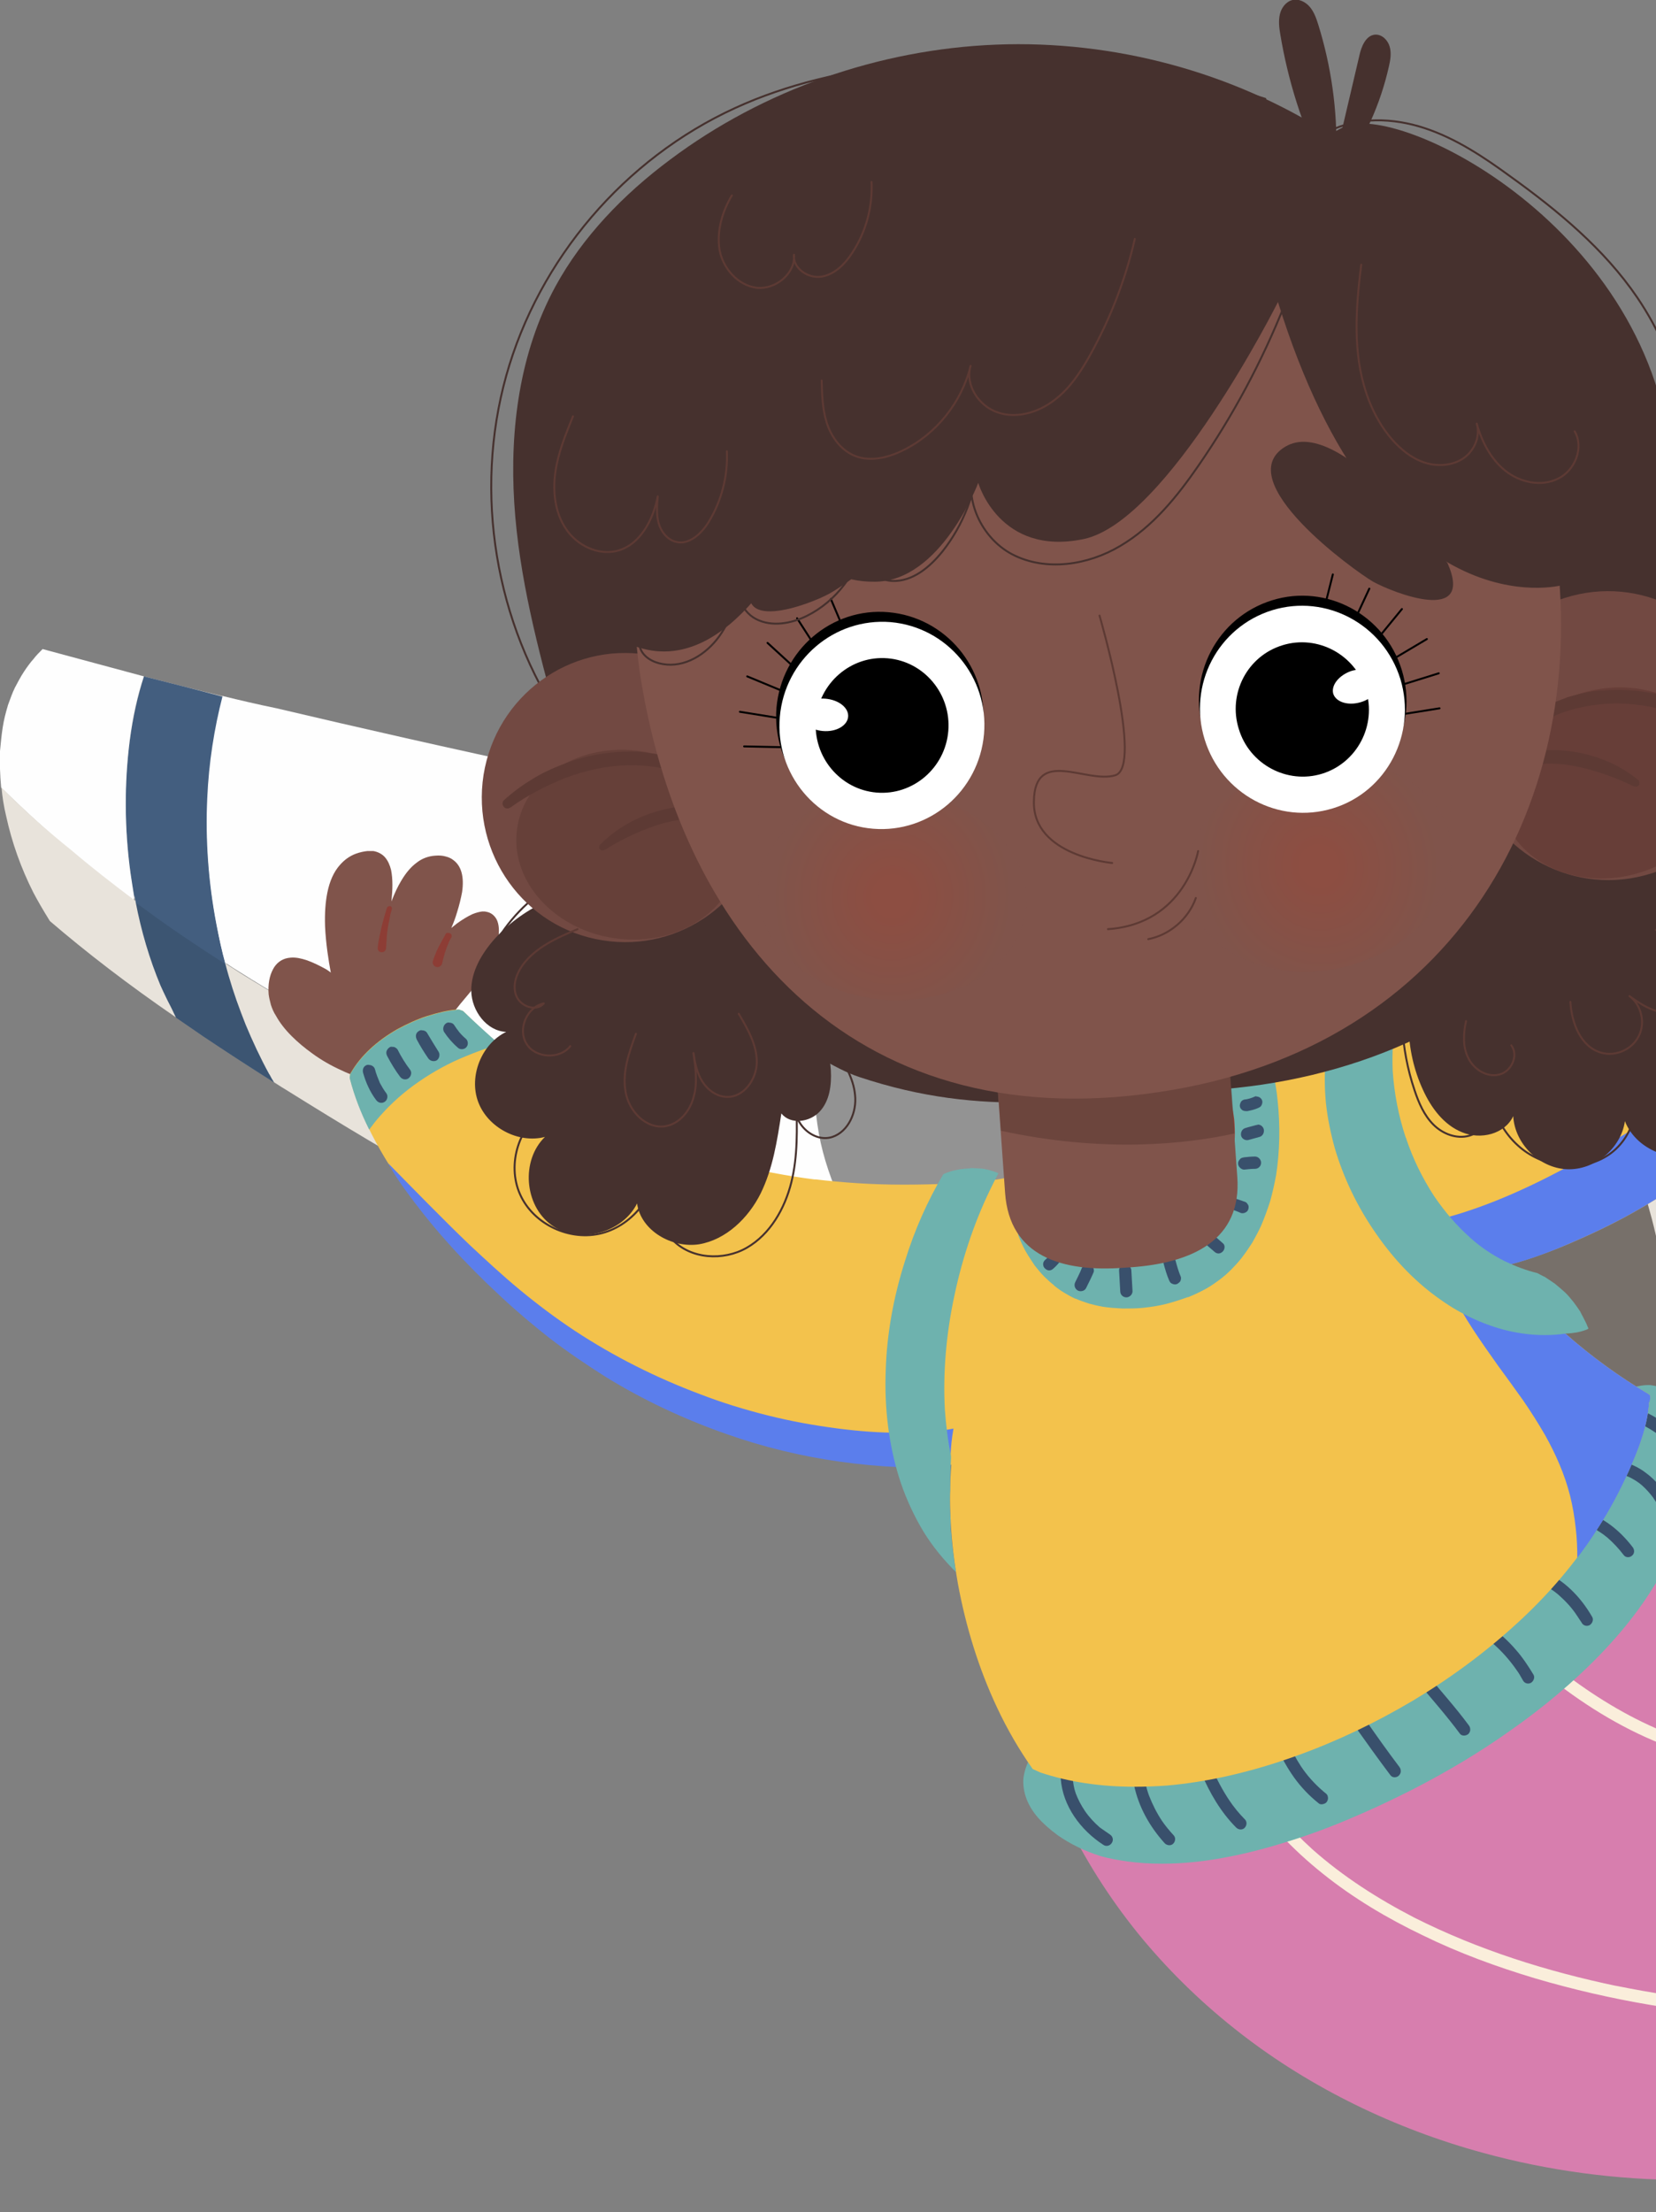 <svg width="164" height="219" viewBox="0 0 164 219" fill="none" xmlns="http://www.w3.org/2000/svg">
<rect x="0" y="0" width="164" height="219" fill="#808080" stroke="none"/>
<g clip-path="url(#clip0_894_2086)">
<path d="M14.291 66.957C13.645 68.9 13.188 70.994 12.884 73.318C12.314 77.545 12.352 81.963 12.96 86.419C13.074 87.143 13.188 87.905 13.34 88.857V88.705C13.378 88.895 13.416 89.086 13.454 89.276C14.024 92.247 14.861 95.065 15.925 97.579C16.115 97.998 16.305 98.417 16.495 98.798C16.685 99.217 16.875 99.598 17.141 100.093L17.407 100.664C18.319 101.311 19.27 101.921 20.22 102.568C22.31 103.978 24.552 105.425 27.213 107.101C27.099 106.872 26.947 106.644 26.833 106.415L26.757 106.301C25.883 104.701 25.084 103.063 24.438 101.426C24.286 101.045 24.134 100.626 23.982 100.245C23.374 98.683 22.842 97.046 22.424 95.408C22.424 95.408 22.424 95.408 22.386 95.408C22.044 94.189 21.74 92.894 21.512 91.561C20.714 87.41 20.41 83.182 20.6 79.069C20.752 75.565 21.284 72.175 22.12 68.938C19.308 68.252 16.609 67.566 13.948 66.881C13.986 66.881 14.139 66.919 14.291 66.957Z" fill="#E8E3DB"/>
<path d="M14.252 66.957C13.644 68.9 13.15 70.994 12.846 73.318C12.276 77.545 12.314 81.963 12.922 86.419C12.998 87.105 13.112 87.829 13.264 88.667C13.264 88.705 13.264 88.743 13.302 88.819V88.705C13.34 88.895 13.378 89.086 13.416 89.276C13.986 92.247 14.823 95.065 15.887 97.579C16.077 97.998 16.267 98.417 16.457 98.798C16.647 99.217 16.837 99.598 17.103 100.093V100.131C17.217 100.321 17.331 100.55 17.445 100.74C18.319 101.35 19.231 101.959 20.143 102.606C22.272 104.016 24.514 105.501 27.175 107.177C27.023 106.948 26.909 106.72 26.795 106.453L26.719 106.339C25.845 104.739 25.046 103.102 24.4 101.464C24.248 101.083 24.096 100.664 23.944 100.283C23.374 98.798 22.88 97.274 22.462 95.713C22.424 95.636 22.424 95.522 22.386 95.446C22.386 95.446 22.386 95.446 22.348 95.446C22.006 94.227 21.702 92.932 21.474 91.599C20.676 87.448 20.372 83.22 20.562 79.107C20.714 75.603 21.246 72.213 22.082 68.976C19.383 68.252 16.799 67.605 14.252 66.957Z" fill="#435E7F"/>
<path d="M15.886 97.579C16.076 97.998 16.266 98.417 16.456 98.798C16.646 99.217 16.837 99.597 17.103 100.093L17.255 100.397C17.331 100.512 17.369 100.626 17.445 100.74C18.319 101.349 19.231 101.959 20.181 102.606C22.309 104.054 24.59 105.501 27.288 107.215L27.25 107.177C27.098 106.948 26.984 106.682 26.832 106.453L26.756 106.339C25.882 104.739 25.084 103.101 24.438 101.464C24.286 101.083 24.134 100.664 23.982 100.283C23.298 98.76 22.804 97.236 22.386 95.713C22.348 95.598 22.348 95.522 22.309 95.408C22.309 95.408 22.309 95.408 22.271 95.408C19.535 93.656 16.799 91.828 14.176 89.885C13.91 89.695 13.644 89.504 13.378 89.314C13.986 92.247 14.822 95.027 15.886 97.579Z" fill="#3C5572"/>
<path d="M22.044 68.899C21.208 72.137 20.676 75.526 20.524 79.031C20.334 83.144 20.638 87.372 21.436 91.523C21.702 92.856 21.968 94.151 22.31 95.37C22.31 95.37 22.31 95.37 22.348 95.37C22.348 95.37 22.348 95.37 22.348 95.332C22.842 95.674 23.336 95.979 23.83 96.284C26.909 98.226 30.329 100.207 33.978 102.149C40.477 105.653 47.47 108.929 54.767 111.862C58.112 113.233 61.609 114.528 65.143 115.746C69.286 117.194 73.467 118.489 77.609 119.631C86.465 122.107 95.131 123.783 103.454 124.621C105.81 124.849 108.129 125.04 110.371 125.116C110.333 124.887 110.295 124.621 110.257 124.392L110.219 124.164L110.105 123.516C110.067 123.25 110.029 122.945 109.991 122.678C109.953 122.412 109.953 122.145 109.915 121.878V121.688C109.763 119.174 109.307 116.66 108.623 114.185C107.369 109.767 105.126 105.577 101.972 101.73C99.159 98.302 95.663 95.218 91.292 92.247C87.567 89.733 83.311 87.41 78.294 85.162C77.8 84.934 77.267 84.706 76.773 84.515C76.013 84.172 75.215 83.868 74.493 83.487C73.239 82.915 71.947 82.268 70.73 81.659L70.274 81.43L69.78 81.201C69.096 80.859 68.45 80.554 67.766 80.249C70.084 80.782 72.403 81.278 74.721 81.773L75.557 81.963L78.712 82.649C82.854 83.525 86.959 84.439 91.064 85.353C93.078 85.81 95.131 86.267 97.145 86.724C99.387 87.219 101.44 87.714 103.416 88.21C103.454 88.21 103.492 88.21 103.53 88.21C103.796 88.21 104.1 87.981 104.138 87.714C104.214 87.372 103.986 87.067 103.644 86.953C101.06 86.305 98.323 85.696 95.891 85.124L95.473 85.048L94.104 84.744C90.95 84.02 87.757 83.334 84.603 82.649C79.282 81.506 73.923 80.364 68.602 79.221L65.523 78.573L63.965 78.231L62.445 77.926L62.293 77.85C62.065 77.774 61.837 77.659 61.609 77.583C59.594 76.822 57.618 76.212 55.756 75.793C55.718 75.793 55.68 75.793 55.642 75.793C55.338 75.793 55.072 76.022 55.034 76.326C44.164 74.003 35.65 72.061 27.403 70.118C25.54 69.737 23.754 69.318 22.044 68.899Z" fill="#FEFEFE"/>
<path d="M4.218 64.253C3.876 64.596 3.572 64.9 3.344 65.205C3.002 65.586 2.698 66.005 2.394 66.462C2.014 67.033 1.748 67.567 1.482 68.062C1.216 68.595 1.026 69.166 0.798 69.775C0.57 70.537 0.38 71.261 0.266 72.023C0.152 72.746 0.076 73.546 -0 74.346C-0.038 75.527 -0 76.745 0.114 77.964C2.242 80.059 4.522 82.154 6.955 84.21C9.007 85.963 11.174 87.638 13.302 89.238L13.264 89.047L13.302 88.857C13.15 87.943 13.036 87.143 12.922 86.419C12.314 81.963 12.314 77.545 12.846 73.318C13.15 70.994 13.606 68.9 14.252 66.957C10.451 65.929 7.183 65.053 4.218 64.253Z" fill="#FEFEFE"/>
<path d="M0.151 77.964C0.227 78.878 0.379 79.83 0.607 80.782C1.178 83.41 2.09 85.962 3.306 88.362C3.724 89.161 4.256 90.076 4.94 91.18C8.627 94.341 12.694 97.464 17.406 100.702L17.102 100.054C16.874 99.559 16.646 99.178 16.456 98.759C16.266 98.379 16.076 97.96 15.886 97.541C14.822 94.989 13.986 92.208 13.416 89.2C13.378 89.009 13.34 88.819 13.302 88.628L13.34 88.971L13.378 89.161C11.249 87.562 9.083 85.886 7.031 84.134C4.598 82.192 2.28 80.097 0.151 77.964Z" fill="#E8E3DB"/>
<path d="M22.31 95.37C22.728 97.007 23.26 98.645 23.868 100.245C24.02 100.626 24.172 101.045 24.324 101.425C25.008 103.063 25.768 104.701 26.642 106.301L26.718 106.415C26.832 106.643 26.984 106.91 27.136 107.138L27.858 107.596L28.353 107.9C31.165 109.652 33.826 111.29 36.524 112.89C49.294 120.507 60.126 125.649 70.578 129.115C76.773 131.171 82.93 132.581 88.859 133.342C91.025 133.609 93.306 133.799 95.662 133.914C96.422 133.952 97.145 133.952 97.905 133.952C99.159 133.952 100.261 133.914 101.363 133.799C102.428 133.685 103.378 133.533 104.252 133.304C105.24 133.076 106.114 132.771 106.874 132.39C107.254 132.2 107.634 131.971 107.977 131.743C108.357 131.476 108.699 131.171 109.003 130.867C109.573 130.295 110.029 129.572 110.295 128.772C110.447 128.315 110.523 127.858 110.561 127.363C110.599 126.677 110.485 126.03 110.409 125.42C110.409 125.344 110.371 125.23 110.371 125.154C108.129 125.039 105.81 124.887 103.416 124.658C95.13 123.821 86.427 122.145 77.571 119.669C73.466 118.526 69.248 117.232 65.105 115.784C61.57 114.565 58.112 113.27 54.729 111.899C47.47 108.967 40.477 105.691 33.94 102.187C30.291 100.207 26.908 98.264 23.792 96.322C23.336 96.017 22.842 95.712 22.31 95.37Z" fill="#E8E3DB"/>
<path d="M217.435 45.857C215.839 46.657 214.205 47.457 212.57 48.294C205.007 52.027 197.33 55.683 187.714 60.178C186.004 61.016 184.332 61.739 182.773 62.387C182.127 62.691 181.481 62.958 180.835 63.263C180.683 63.377 180.531 63.453 180.379 63.567C176.084 65.319 172.397 66.881 169.091 68.366C161.908 71.528 155.751 74.613 150.24 77.736L149.556 78.079L149.48 78.117L149.251 78.231C146.895 79.374 144.425 80.516 142.03 81.735C141.726 81.887 141.574 82.268 141.726 82.573C141.764 82.687 141.84 82.763 141.954 82.839C139.598 84.363 137.317 86.001 135.151 87.715C131.768 90.343 128.576 93.237 125.725 96.284C121.887 100.359 119.416 103.978 117.934 107.748C116.87 110.491 116.3 113.576 116.338 117.003C116.338 120.279 116.984 123.554 118.162 126.487C119.378 129.572 121.279 132.162 123.635 133.952C124.889 134.904 126.257 135.666 127.778 136.161C128.538 136.428 129.374 136.618 130.172 136.732C130.742 136.809 131.312 136.847 131.958 136.847C132.186 136.847 132.453 136.847 132.681 136.847C134.239 136.77 135.911 136.466 137.925 135.856C139.598 135.361 141.308 134.676 143.246 133.762C146.895 132.048 150.392 129.839 153.318 127.972C153.888 127.592 154.458 127.211 155.066 126.83H154.99H154.914H154.648C153.698 126.944 152.786 127.02 151.95 127.02H151.722C150.696 127.02 149.784 126.906 148.947 126.716C148.529 126.639 148.111 126.487 147.731 126.335C147.275 126.144 146.857 125.916 146.553 125.725C145.869 125.306 145.261 124.697 144.843 123.973C144.577 123.554 144.425 123.135 144.273 122.678C144.083 121.993 144.045 121.345 144.007 120.774V120.507C146.363 119.822 148.605 119.136 150.658 118.451L151.038 118.336C158.829 115.67 166.811 112.166 174.754 107.862C178.517 105.844 182.317 103.635 186.042 101.273C189.158 99.331 192.275 97.274 195.277 95.18C201.701 90.685 207.782 85.963 213.369 81.087C216.409 78.459 219.298 75.755 221.958 73.089C222.376 72.67 222.794 72.251 223.212 71.832C223.174 72.137 223.174 72.442 223.136 72.784V72.899V72.975C223.136 72.975 223.136 72.975 223.136 73.013V72.975V73.013V72.975C223.174 72.594 223.212 72.213 223.212 71.832C223.25 70.537 223.25 69.242 223.212 67.909C223.06 63.682 222.414 59.492 221.312 55.493C220.248 52.027 218.994 48.828 217.435 45.857Z" fill="#FEFEFE"/>
<path d="M223.06 71.756C222.642 72.175 222.224 72.594 221.806 73.013C219.146 75.679 216.257 78.345 213.217 81.011C207.63 85.886 201.549 90.647 195.125 95.103C192.123 97.198 189.006 99.255 185.89 101.197C182.127 103.52 178.365 105.729 174.602 107.786C166.658 112.09 158.677 115.632 150.886 118.26L150.506 118.374C148.453 119.06 146.249 119.745 143.854 120.431V120.698C143.892 121.269 143.969 121.954 144.121 122.602C144.235 123.059 144.425 123.478 144.691 123.897C145.147 124.621 145.755 125.23 146.401 125.649C146.743 125.839 147.123 126.068 147.579 126.258C147.997 126.411 148.415 126.525 148.833 126.639C149.67 126.83 150.582 126.906 151.608 126.944H151.836C152.672 126.944 153.584 126.868 154.534 126.753H154.8H154.876H154.952C155.903 126.601 156.853 126.411 157.917 126.182C158.639 126.03 159.361 125.839 160.121 125.649C162.364 125.04 164.568 124.316 166.62 123.592C172.207 121.536 177.908 118.793 183.495 115.404C192.921 109.729 202.347 102.302 213.141 92.018C215.459 89.809 217.701 87.6 219.982 85.353L220.4 84.934L220.97 84.363C221.046 84.096 221.122 83.829 221.198 83.563L221.236 83.41C221.73 81.659 222.148 79.868 222.414 78.116C222.49 77.697 222.566 77.278 222.604 76.859C222.794 75.565 222.908 74.193 223.022 72.784L222.984 72.898C222.984 72.898 222.984 72.898 222.984 72.937V72.86V72.746C223.022 72.403 223.06 72.099 223.06 71.756Z" fill="#E8E3DB"/>
<path d="M117.554 76.936C116.68 76.936 115.729 76.974 114.817 77.05C110.598 77.393 106.266 78.535 101.933 80.478C97.714 82.344 93.876 84.896 90.493 87.981C87.072 91.142 84.412 94.836 82.74 98.645C81.865 100.702 81.219 102.797 80.915 104.929C80.725 106.11 80.649 107.329 80.687 108.586C80.725 109.728 80.877 110.947 81.105 112.28C81.523 114.565 82.322 116.927 83.538 119.593C84.564 121.84 85.856 124.125 87.49 126.601C88.821 128.62 90.379 130.676 92.165 132.809C92.545 133.304 92.963 133.761 93.381 134.218C93.647 134.79 93.951 135.361 94.256 135.932C96.802 140.922 99.311 145.225 102.009 149.148C102.541 149.948 103.263 150.939 104.061 151.967C104.745 152.843 105.544 153.719 106.38 154.557C107.938 156.118 109.724 157.528 111.625 158.708C115.159 160.955 119.378 162.479 123.749 163.164C125.497 163.431 127.283 163.545 129.108 163.545C131.654 163.545 134.277 163.279 136.861 162.745C141.194 161.869 145.413 160.232 149.365 157.947C151.266 156.842 153.166 155.509 154.952 153.985C156.396 152.805 157.689 151.472 158.867 150.024C159.969 148.653 160.957 147.13 161.793 145.568C162.592 144.083 163.238 142.445 163.732 140.731C164.682 137.532 165.1 134.028 164.986 130.295C164.872 126.791 164.226 123.097 163.124 119.288C162.097 115.708 160.577 112.014 158.677 108.395C156.891 104.929 154.686 101.502 152.216 98.226C149.745 94.989 147.047 92.018 144.196 89.352C141.308 86.686 138.267 84.362 135.151 82.458C131.996 80.516 128.766 79.068 125.573 78.154C124.015 77.697 122.381 77.355 120.708 77.164C119.758 76.974 118.694 76.936 117.554 76.936Z" fill="#939393"/>
<path d="M114.817 77.012C114.323 77.05 113.829 77.088 113.335 77.164H113.373C115.615 77.393 117.858 77.85 119.986 78.573C122.114 79.297 124.167 80.211 126.143 81.316C128.804 82.801 131.274 84.591 133.554 86.61C135.835 88.628 137.925 90.875 139.788 93.275C141.612 95.636 143.246 98.188 144.538 100.892C145.147 102.149 145.679 103.406 146.135 104.701C146.667 106.263 147.123 107.824 147.465 109.424C148.263 112.966 148.681 116.584 148.757 120.24C148.833 123.897 148.567 127.591 148.073 131.209C147.541 134.942 146.743 138.598 145.717 142.217C144.69 145.797 143.474 149.339 142.068 152.805C141.384 154.442 140.7 156.08 139.94 157.68C139.293 159.051 138.647 160.384 137.963 161.755C137.811 162.022 137.697 162.288 137.545 162.593C141.65 161.679 145.679 160.117 149.441 157.908C151.342 156.804 153.242 155.471 155.028 153.947C156.434 152.767 157.765 151.434 158.943 149.986C160.083 148.577 161.033 147.092 161.869 145.53C162.668 144.045 163.314 142.407 163.808 140.693C164.758 137.532 165.176 133.99 165.062 130.257C164.948 126.753 164.302 123.059 163.2 119.25C162.173 115.67 160.653 112.014 158.753 108.319C156.967 104.815 154.762 101.387 152.292 98.15C149.821 94.913 147.123 91.942 144.272 89.276C141.384 86.61 138.343 84.286 135.189 82.382C131.996 80.439 128.804 78.992 125.611 78.078C124.053 77.621 122.419 77.278 120.746 77.088C119.72 76.974 118.618 76.897 117.516 76.897C116.68 76.897 115.767 76.936 114.817 77.012Z" fill="#77706A"/>
<path d="M36.372 84.249C36.03 84.287 35.65 84.363 35.232 84.515C34.623 84.744 34.092 85.124 33.635 85.658C33.065 86.305 32.647 87.219 32.419 88.362C32.229 89.314 32.153 90.342 32.191 91.675C32.267 93.389 32.533 95.065 32.761 96.284C32.647 96.17 32.495 96.094 32.343 95.979C31.659 95.598 31.051 95.294 30.405 95.065C29.835 94.875 29.303 94.76 28.808 94.799C28.695 94.799 28.581 94.837 28.505 94.837C27.858 94.951 27.326 95.37 27.022 95.979C26.68 96.627 26.528 97.465 26.604 98.417C26.642 98.722 26.718 99.064 26.832 99.483C26.946 99.826 27.098 100.207 27.326 100.55C27.706 101.235 28.2 101.883 28.884 102.568C29.493 103.178 30.177 103.749 30.975 104.32C31.811 104.93 32.799 105.501 33.825 105.958C34.282 106.187 34.776 106.377 35.232 106.529C35.308 106.644 35.346 106.682 35.422 106.72C36.562 107.139 37.854 107.558 39.146 107.482C39.412 107.443 39.64 107.405 39.907 107.329C40.135 107.291 40.325 107.177 40.553 107.063C40.895 106.91 41.237 106.606 41.579 106.225C41.921 105.844 42.187 105.425 42.377 105.082C42.643 104.625 42.871 104.13 43.099 103.635L43.289 103.216C43.745 102.226 44.239 101.197 44.885 100.283C45.341 99.674 45.836 99.064 46.33 98.493C47.052 97.617 47.812 96.741 48.42 95.751C48.876 94.951 49.18 94.075 49.332 93.085C49.408 92.475 49.484 91.79 49.256 91.18C49.066 90.685 48.648 90.342 48.192 90.266C48.04 90.228 47.926 90.228 47.774 90.228C47.47 90.266 47.166 90.342 46.786 90.495C46.292 90.723 45.797 91.028 45.265 91.409C45.075 91.561 44.885 91.714 44.695 91.866C44.923 91.333 45.113 90.838 45.265 90.304C45.493 89.581 45.645 88.933 45.76 88.324C45.987 86.8 45.684 85.734 44.923 85.163C44.695 84.972 44.429 84.858 44.125 84.782C43.859 84.706 43.517 84.668 43.099 84.706C42.453 84.744 41.807 84.972 41.275 85.391C40.705 85.81 40.211 86.381 39.716 87.219C39.374 87.791 39.07 88.438 38.766 89.238C38.88 88.057 38.918 87.067 38.728 86.115C38.614 85.658 38.424 85.201 38.12 84.858C37.854 84.553 37.436 84.325 36.98 84.249C36.714 84.249 36.524 84.249 36.372 84.249Z" fill="#80544B"/>
<path d="M38.311 89.885C38.121 90.533 37.931 91.142 37.779 91.79C37.627 92.475 37.474 93.161 37.398 93.846C37.398 93.961 37.436 94.075 37.513 94.151C37.589 94.227 37.703 94.265 37.816 94.265C38.044 94.265 38.235 94.075 38.235 93.846C38.273 93.427 38.273 93.046 38.311 92.627C38.349 92.171 38.425 91.713 38.501 91.294C38.501 91.333 38.501 91.333 38.501 91.371C38.539 91.18 38.577 90.952 38.615 90.761C38.653 90.495 38.729 90.266 38.805 89.999C38.843 89.885 38.767 89.733 38.653 89.695C38.615 89.695 38.615 89.695 38.577 89.695C38.425 89.733 38.311 89.809 38.311 89.885Z" fill="#8D3D35"/>
<path d="M44.126 92.475C43.898 92.894 43.669 93.313 43.441 93.732C43.213 94.189 43.023 94.646 42.871 95.141C42.795 95.37 42.947 95.636 43.175 95.713C43.289 95.751 43.441 95.751 43.556 95.674C43.632 95.636 43.745 95.522 43.783 95.408C43.935 94.646 44.164 93.922 44.468 93.237L44.43 93.313C44.506 93.161 44.582 92.97 44.696 92.818C44.772 92.666 44.734 92.475 44.582 92.399C44.544 92.361 44.468 92.361 44.43 92.361C44.278 92.323 44.164 92.361 44.126 92.475Z" fill="#8D3D35"/>
<path d="M112.727 101.73C112.461 101.73 112.233 101.73 112.005 101.769C111.283 101.807 110.485 101.997 109.724 102.226C109.002 102.454 108.318 102.797 107.71 103.254C107.026 103.711 106.38 104.358 105.62 105.273C105.05 105.996 104.518 106.796 103.871 107.901C103.453 108.662 102.997 109.5 102.579 110.452C102.465 110.072 102.351 109.653 102.199 109.272C102.123 109.043 101.895 108.891 101.629 108.891C101.553 108.891 101.477 108.891 101.401 108.929C101.249 108.967 101.135 109.119 101.059 109.234C100.983 109.386 100.983 109.538 101.059 109.691C101.363 110.567 101.629 111.366 101.819 112.128C102.085 113.347 102.199 114.452 102.199 115.518V115.594V115.67C102.123 116.432 102.009 117.232 101.781 117.994L101.743 118.146C101.705 118.298 101.667 118.451 101.743 118.603C101.781 118.679 101.819 118.755 101.895 118.832C102.085 119.593 102.275 120.279 102.503 120.85C102.731 121.46 103.035 122.107 103.415 122.754C104.023 123.821 104.86 124.773 105.81 125.535C106.684 126.22 107.71 126.754 108.888 127.096C109.724 127.363 110.675 127.477 111.701 127.477C111.891 127.477 112.043 127.477 112.233 127.477C113.335 127.439 114.475 127.211 115.654 126.83C116.756 126.449 117.82 125.916 118.884 125.268C120.974 123.935 122.685 122.069 123.825 119.86C124.471 118.603 124.927 117.156 125.117 115.746C125.231 115.023 125.231 114.223 125.193 113.385C125.155 112.623 125.041 111.824 124.813 110.909C124.775 110.757 124.623 110.643 124.509 110.567C124.471 110.567 124.433 110.529 124.433 110.529C124.395 110.376 124.281 110.262 124.129 110.186C123.825 110.033 123.521 109.881 123.255 109.691C122.343 109.119 121.431 108.358 120.594 107.482C120.024 106.872 119.492 106.187 118.998 105.463C118.808 104.968 118.542 104.473 118.2 104.054C118.086 103.901 117.972 103.787 117.858 103.635L117.744 103.444L117.706 103.406L117.744 103.444C117.744 103.444 117.706 103.406 117.744 103.406V103.368C117.668 103.216 117.592 103.102 117.44 103.025C117.364 102.987 117.288 102.949 117.174 102.949C116.946 102.835 116.756 102.721 116.566 102.606C115.996 102.264 115.273 102.035 114.475 101.845C113.829 101.769 113.297 101.73 112.727 101.73Z" fill="#9A4339"/>
<path d="M112.005 101.73C111.245 101.769 110.485 101.959 109.724 102.188C109.002 102.416 108.318 102.759 107.71 103.216C107.026 103.673 106.342 104.32 105.62 105.234C105.05 105.958 104.517 106.758 103.871 107.862C103.415 108.662 102.997 109.5 102.579 110.414C102.503 109.995 102.351 109.576 102.199 109.234C102.123 109.005 101.857 108.815 101.591 108.815C101.515 108.815 101.439 108.815 101.363 108.853C101.211 108.929 101.097 109.043 101.021 109.196C100.945 109.348 100.945 109.538 101.021 109.691C101.325 110.567 101.591 111.366 101.781 112.128C101.971 112.966 102.085 113.728 102.123 114.49C102.313 114.49 102.503 114.452 102.693 114.413C103.757 114.299 104.86 114.109 105.886 113.842H105.848C106.798 113.614 107.748 113.309 108.66 112.928C109.534 112.585 110.409 112.166 111.245 111.709C112.005 111.29 112.727 110.833 113.373 110.3C114.057 109.805 114.665 109.234 115.273 108.662C115.843 108.091 116.414 107.482 116.908 106.834C117.402 106.187 117.858 105.539 118.276 104.854C118.352 104.739 118.39 104.663 118.466 104.549C118.352 104.358 118.238 104.206 118.124 104.054C118.01 103.901 117.896 103.749 117.782 103.635L117.668 103.444L117.592 103.368C117.516 103.178 117.44 103.064 117.288 102.987C117.212 102.949 117.098 102.911 117.022 102.911C116.87 102.835 116.756 102.759 116.642 102.683L116.414 102.568C115.843 102.226 115.159 101.997 114.323 101.807C113.829 101.73 113.297 101.654 112.765 101.654C112.499 101.692 112.233 101.73 112.005 101.73Z" fill="#8D3D35"/>
<path d="M122.115 168.078C120.481 168.42 118.922 168.954 117.44 169.639C115.92 170.325 114.475 171.239 113.183 172.305C111.853 173.41 110.637 174.705 109.573 176.228C108.698 177.485 107.862 179.009 107.178 180.646C107.102 180.456 107.026 180.304 106.912 180.113C106.798 179.885 106.57 179.77 106.342 179.77C106.266 179.77 106.152 179.808 106.076 179.808C105.924 179.885 105.81 179.999 105.734 180.151C105.696 180.304 105.696 180.456 105.772 180.608C107.824 184.722 110.333 188.568 113.259 192.072C116.072 195.424 119.302 198.547 122.951 201.366C129.792 206.66 138.078 210.735 146.933 213.135C153.356 214.887 160.083 215.801 166.849 215.801C169.205 215.801 171.599 215.686 173.918 215.458C178.403 215.039 182.925 214.201 187.296 212.944C189.463 212.335 191.629 211.573 193.757 210.735C196.456 209.669 199.192 208.374 202.081 206.85C204.475 205.593 206.87 204.146 209.264 202.584C209.454 201.556 209.568 200.528 209.606 199.461V199.499C209.606 198.661 209.606 197.785 209.492 196.948C209.378 196.072 209.226 195.234 209.036 194.396C209.036 194.434 209.036 194.434 209.036 194.434C208.846 193.71 208.656 193.025 208.39 192.339C208.124 191.692 207.82 191.044 207.516 190.435C207.212 189.901 206.908 189.406 206.528 188.911C203.601 189.635 200.484 190.054 197.254 190.206C196.456 190.244 195.696 190.244 194.936 190.244C193.491 190.244 192.085 190.206 190.755 190.054C188.816 189.901 186.726 189.559 184.636 189.102C181.747 188.454 178.859 187.54 175.818 186.283C173.234 185.217 170.497 183.922 167.457 182.322C164.758 180.875 162.098 179.313 160.045 178.133L158.677 177.333C157.271 176.495 155.865 175.657 154.42 174.857C151.114 173.105 147.693 171.582 144.235 170.363C140.396 169.03 136.633 168.116 133.023 167.659C131.388 167.468 129.83 167.354 128.31 167.354C126.144 167.43 124.053 167.659 122.115 168.078Z" fill="#D77EAE"/>
<path d="M120.632 168.04C119.112 168.382 117.63 168.839 116.262 169.449C116.68 170.134 117.098 170.82 117.554 171.505C118.314 172.648 119.15 173.753 119.986 174.857C121.545 176.8 123.255 178.666 125.079 180.38C126.866 182.094 128.766 183.655 130.742 185.141C135.683 188.797 141.118 191.73 146.819 193.977H146.781C150.088 195.272 153.508 196.338 157.005 197.1C158.639 197.481 160.273 197.747 161.908 198.014C163.542 198.281 165.138 198.471 166.773 198.661C166.773 198.661 166.773 198.661 166.811 198.661C166.811 198.661 166.811 198.661 166.849 198.661C171.029 199.08 175.286 199.309 179.505 199.195C183.837 199.119 188.208 198.738 192.503 198.052C192.465 198.052 192.465 198.052 192.465 198.052C197.634 197.214 202.727 195.881 207.554 193.901C207.402 193.329 207.212 192.796 207.022 192.339C206.755 191.653 206.451 191.006 206.147 190.435C205.843 189.901 205.539 189.406 205.159 188.911C202.195 189.635 199.078 190.054 195.848 190.206C195.049 190.244 194.289 190.244 193.529 190.244C192.047 190.244 190.641 190.206 189.348 190.054C187.372 189.901 185.32 189.559 183.229 189.102C180.341 188.454 177.452 187.54 174.412 186.283C171.789 185.217 169.053 183.922 166.05 182.322C163.466 180.951 160.958 179.504 158.639 178.133L157.271 177.333C156.055 176.571 154.496 175.657 153.014 174.857C149.708 173.067 146.287 171.582 142.828 170.363C138.99 169.03 135.227 168.116 131.616 167.659C129.982 167.468 128.386 167.354 126.904 167.354C124.699 167.43 122.609 167.621 120.632 168.04Z" fill="#D77EAE"/>
<path d="M123.711 176.571C123.559 176.647 123.445 176.762 123.407 176.914C123.369 177.066 123.369 177.257 123.445 177.371C124.471 178.895 125.573 180.342 126.865 181.675C128.158 183.046 129.526 184.303 131.008 185.484C134.049 187.921 137.393 189.902 140.89 191.578C144.462 193.33 148.225 194.701 152.026 195.843C155.788 196.948 159.589 197.824 163.428 198.471C165.252 198.776 167.038 199.043 168.863 199.233C170.877 199.462 172.853 199.614 174.868 199.69C179.809 199.957 184.787 199.919 189.69 199.423C192.883 199.119 196.113 198.624 199.23 197.862C200.788 197.481 202.347 197.062 203.867 196.529C204.589 196.3 205.349 196.034 206.071 195.729C206.907 195.424 207.743 195.043 208.542 194.701C208.846 194.586 208.96 194.167 208.808 193.901C208.656 193.596 208.314 193.482 208.01 193.634C207.325 193.939 206.641 194.244 205.919 194.51C205.273 194.777 204.589 195.005 203.905 195.234C198.356 197.1 192.541 198.052 186.726 198.433H186.878C181.975 198.738 177.034 198.662 172.169 198.281C168.521 198.014 164.91 197.519 161.337 196.834C160.881 196.757 160.425 196.643 159.969 196.567C160.007 196.567 160.083 196.605 160.121 196.605C153.204 195.158 146.401 193.025 140.054 189.826C136.443 187.959 132.984 185.75 129.944 183.046L129.982 183.084C129.944 183.046 129.944 183.046 129.906 183.008L129.868 182.97C129.868 182.97 129.868 182.97 129.906 183.008C127.854 181.142 125.991 179.085 124.433 176.762C124.471 176.8 124.471 176.838 124.509 176.876C124.471 176.838 124.471 176.8 124.433 176.8C124.357 176.647 124.243 176.571 124.091 176.495C124.015 176.457 123.977 176.457 123.901 176.457C123.901 176.495 123.787 176.533 123.711 176.571ZM140.168 189.902C140.168 189.902 140.206 189.902 140.206 189.94C140.206 189.902 140.206 189.902 140.168 189.902ZM204.095 195.234L203.981 195.272C204.019 195.272 204.057 195.272 204.095 195.234ZM129.982 183.084C129.982 183.046 129.982 183.084 129.982 183.084Z" fill="#FAEEDB"/>
<path d="M180.949 130.524C180.189 130.638 179.391 130.791 178.669 130.981H178.707C177.947 131.171 177.225 131.438 176.503 131.743C175.819 132.047 175.134 132.352 174.488 132.733C174.488 132.733 174.45 132.733 174.45 132.771C174.222 132.885 173.994 133.038 173.804 133.19C173.804 133.228 173.766 133.266 173.766 133.304C173.158 136.656 173.158 140.122 173.158 143.474C173.158 144.083 173.158 144.73 173.158 145.34V145.187C173.158 145.835 173.12 146.482 173.12 147.13V148.311C173.12 149.263 173.082 150.253 172.816 151.243C172.702 151.624 172.55 152.005 172.36 152.31C172.208 152.576 172.018 152.843 171.79 153.071C171.562 153.3 171.296 153.49 171.03 153.681C170.764 153.833 170.46 153.947 170.156 154.062C169.738 154.176 169.319 154.214 168.825 154.214C168.103 154.214 167.343 154.1 166.507 153.871C165.063 153.452 163.618 152.805 162.098 151.929C161.528 151.586 160.92 151.205 160.312 150.786C160.198 150.71 160.084 150.672 159.932 150.672C159.742 150.672 159.59 150.748 159.476 150.901C159.362 151.015 159.324 151.205 159.362 151.396C159.4 151.548 159.476 151.7 159.59 151.777C159.78 151.929 159.97 152.043 160.16 152.157C160.084 152.157 159.97 152.157 159.894 152.157C159.552 152.157 159.172 152.157 158.83 152.195C157.651 152.272 156.549 152.5 155.675 152.653C154.649 152.881 153.585 153.148 152.444 153.49C148.188 154.785 144.083 156.918 140.586 159.699C139.75 160.346 138.914 161.108 138.078 161.908C137.356 162.631 136.786 163.241 136.33 163.812C135.874 164.421 135.418 165.069 134.923 165.945C134.505 166.707 134.087 167.506 133.745 168.382C133.403 169.22 133.137 170.096 132.909 171.01C132.719 171.886 132.605 172.762 132.567 173.6C132.567 174.057 132.605 174.476 132.643 174.857C132.681 175.2 132.757 175.543 132.833 175.886C132.301 175.467 131.769 175.086 131.237 174.667C131.123 174.591 131.009 174.553 130.857 174.553C130.667 174.553 130.477 174.629 130.363 174.781C130.249 174.895 130.211 175.086 130.249 175.238C130.287 175.39 130.363 175.543 130.477 175.619C131.389 176.305 132.263 176.952 133.175 177.638L134.163 178.361L134.315 178.514C134.429 178.628 134.543 178.704 134.695 178.742C135.608 179.428 136.558 180.113 137.47 180.799C140.624 183.084 143.285 184.912 145.869 186.55C149.176 188.645 152.216 190.359 155.143 191.806C158.488 193.444 161.604 194.586 164.683 195.348C167.077 195.957 169.395 196.262 171.562 196.262C172.36 196.262 173.158 196.224 173.956 196.148C175.439 195.995 176.921 195.653 178.327 195.119C179.733 194.624 181.101 193.901 182.432 192.987C185.13 191.158 187.525 188.378 189.539 184.798C191.325 181.599 192.617 177.828 193.34 173.6C193.986 169.906 194.176 165.945 193.948 161.451C193.758 157.68 193.226 153.795 192.389 149.491C192.123 148.196 191.819 146.825 191.515 145.454C191.173 143.969 190.717 142.179 190.223 140.35C189.159 136.427 188.057 133.495 186.688 130.867C186.156 130.753 185.662 130.638 185.13 130.562C184.522 130.486 183.952 130.448 183.344 130.448H183.382H183.306C182.546 130.372 181.748 130.41 180.949 130.524Z" fill="#D77EAE"/>
<path d="M178.631 130.981C177.871 131.171 177.149 131.438 176.465 131.705C175.743 132.009 175.096 132.314 174.45 132.695C174.184 132.847 173.956 133 173.766 133.114C173.728 133.152 173.728 133.19 173.728 133.228C173.12 136.58 173.12 140.046 173.12 143.397C173.12 144.007 173.12 144.654 173.12 145.264L173.158 145.111C173.12 145.606 173.082 146.063 173.082 146.559V147.054V148.234C173.082 149.187 173.044 150.215 172.778 151.167C172.664 151.548 172.512 151.929 172.322 152.233C172.17 152.5 171.98 152.767 171.752 152.995C171.524 153.224 171.296 153.414 170.992 153.605C170.726 153.757 170.422 153.871 170.118 153.985C169.737 154.1 169.281 154.138 168.787 154.138C168.065 154.138 167.305 154.024 166.469 153.795C165.025 153.376 163.618 152.729 162.06 151.853C161.49 151.51 160.92 151.129 160.274 150.71C160.16 150.634 160.008 150.596 159.894 150.596C159.704 150.596 159.514 150.672 159.4 150.824C159.286 150.977 159.248 151.167 159.286 151.319C159.324 151.472 159.4 151.624 159.514 151.7C159.704 151.853 159.894 151.967 160.084 152.081C160.008 152.043 159.894 152.043 159.818 152.043C159.476 152.043 159.096 152.043 158.754 152.081C157.613 152.157 156.511 152.348 155.599 152.538C154.535 152.767 153.471 153.033 152.368 153.376C149.328 154.328 146.363 155.661 143.627 157.375C145.451 158.365 147.314 159.28 149.252 160.079H149.214C153.205 161.755 157.347 163.088 161.642 163.736C161.604 163.736 161.604 163.736 161.604 163.736C164.075 164.117 166.621 164.231 169.129 163.926H169.091C169.852 163.812 170.612 163.698 171.372 163.507C172.018 163.355 172.664 163.164 173.272 162.898C173.272 162.898 173.234 162.898 173.234 162.936C174.032 162.593 174.792 162.174 175.476 161.679C176.161 161.146 176.769 160.536 177.263 159.851C177.947 158.975 178.479 157.985 178.897 156.994C178.897 156.994 178.897 156.994 178.897 157.032C178.897 157.032 178.897 157.032 178.897 156.994C179.657 155.204 180.113 153.262 180.379 151.319C180.379 151.357 180.379 151.357 180.379 151.357C180.759 148.729 180.835 146.063 180.759 143.435C180.683 140.693 180.455 137.951 180.113 135.209V135.247C179.923 133.761 179.733 132.238 179.505 130.752C179.201 130.829 178.935 130.905 178.631 130.981ZM149.214 160.041C149.252 160.041 149.252 160.079 149.214 160.041C149.252 160.079 149.252 160.041 149.214 160.041Z" fill="#D77EAE"/>
<path d="M179.732 130.714C179.694 130.714 179.694 130.714 179.732 130.714C179.732 130.752 179.732 130.829 179.732 130.867C180.645 134.104 181.329 137.38 181.785 140.693C182.431 145.264 182.697 149.91 182.811 154.519C182.887 157.299 182.849 160.079 182.507 162.822V162.784C182.279 164.574 181.899 166.364 181.215 168.078C180.873 168.916 180.417 169.715 179.847 170.439C179.428 170.934 179.01 171.391 178.478 171.81C178.478 171.81 178.478 171.81 178.516 171.81L178.478 171.848L178.44 171.886C177.946 172.229 177.452 172.534 176.882 172.762C176.236 173.029 175.552 173.181 174.868 173.296C174.906 173.296 174.906 173.296 174.944 173.296C174.906 173.296 174.906 173.296 174.868 173.296C174.868 173.296 174.868 173.296 174.83 173.296C173.727 173.448 172.625 173.41 171.523 173.258C171.485 173.258 171.485 173.258 171.447 173.258C169.053 172.915 166.734 172.229 164.53 171.315C164.53 171.315 164.568 171.315 164.606 171.353C161.033 169.868 157.727 167.811 154.648 165.45C151.456 162.936 148.529 160.079 146.059 156.842C145.907 156.652 145.793 156.461 145.641 156.271C145.527 156.118 145.451 156.042 145.26 156.004C145.108 155.966 144.956 156.004 144.804 156.08C144.652 156.156 144.576 156.309 144.538 156.461C144.5 156.614 144.5 156.804 144.614 156.918C147.199 160.422 150.277 163.545 153.698 166.25C157.233 169.03 161.147 171.391 165.366 172.953C167.342 173.676 169.395 174.248 171.485 174.476C173.043 174.667 174.64 174.667 176.16 174.248C177.452 173.905 178.592 173.296 179.618 172.458C180.569 171.658 181.291 170.591 181.861 169.525C183.153 167.049 183.609 164.193 183.837 161.451C184.103 158.556 184.027 155.661 183.951 152.729C183.723 145.264 182.925 137.76 180.873 130.562C180.493 130.6 180.113 130.676 179.732 130.714Z" fill="#FAEEDB"/>
<path d="M163.162 137.113C162.782 137.113 162.364 137.189 161.832 137.304C161.679 137.342 161.565 137.418 161.489 137.57C161.413 137.723 161.375 137.913 161.413 138.065C161.451 138.218 161.565 138.332 161.679 138.408C158.791 141.798 156.016 144.807 153.204 147.625C150.201 150.558 147.161 153.262 144.082 155.662C140.928 158.137 137.583 160.423 134.125 162.441C133.897 162.593 133.631 162.708 133.403 162.86C129.944 164.841 126.219 166.631 122.381 168.192C120.404 168.992 118.352 169.716 116.262 170.401C113.525 171.277 111.093 172.039 108.812 172.686C108.318 172.839 107.786 172.953 107.292 173.105C105.848 173.486 104.594 173.829 103.377 174.096C103.529 173.829 103.377 173.448 103.111 173.334C103.035 173.296 102.921 173.258 102.807 173.258C102.769 173.258 102.693 173.258 102.655 173.296C102.503 173.334 102.389 173.41 102.275 173.601C101.781 174.362 101.477 175.162 101.363 175.962C101.287 176.648 101.401 177.409 101.667 178.095C102.161 179.39 103.149 180.494 104.746 181.675C106 182.551 107.406 183.237 108.964 183.732C109.876 183.998 110.827 184.151 111.625 184.265C112.689 184.417 113.829 184.493 115.007 184.493H115.121C117.212 184.493 119.416 184.265 121.887 183.77C124.015 183.351 126.219 182.741 128.652 181.942C130.628 181.294 132.68 180.494 134.923 179.504C136.595 178.78 138.229 177.981 139.826 177.181C143.246 175.429 146.515 173.486 149.517 171.353C152.9 168.992 155.902 166.44 158.411 163.85C161.223 160.956 163.466 157.909 165.062 154.786C165.898 153.148 166.62 151.434 167.114 149.682C167.38 148.844 167.57 147.968 167.761 147.016C167.913 146.14 167.989 145.454 168.027 144.807C168.027 143.893 167.951 142.941 167.723 141.988C167.494 140.998 167.152 140.122 166.696 139.36C166.354 138.789 165.708 138.027 164.758 137.57C164.454 137.304 163.998 137.189 163.428 137.113C163.352 137.113 163.238 137.113 163.162 137.113Z" fill="#6EB2AE"/>
<path d="M105.506 175.353C105.354 175.391 105.202 175.467 105.126 175.619C105.05 175.771 105.012 175.886 105.05 176.076C105.24 178.78 107.026 181.18 109.269 182.627C109.535 182.818 109.915 182.741 110.105 182.437C110.295 182.17 110.219 181.789 109.915 181.599C109.573 181.37 109.269 181.142 108.927 180.913C108.357 180.418 107.863 179.885 107.444 179.275C107.064 178.704 106.76 178.133 106.532 177.523C106.342 176.99 106.266 176.457 106.228 175.886C106.228 175.733 106.076 175.581 105.962 175.505C105.848 175.429 105.734 175.391 105.62 175.391C105.582 175.353 105.544 175.353 105.506 175.353ZM106.57 177.523C106.57 177.562 106.57 177.562 106.608 177.6C106.57 177.562 106.57 177.562 106.57 177.523Z" fill="#39506C"/>
<path d="M112.766 176C112.462 176.076 112.234 176.381 112.31 176.723C112.766 178.894 113.868 180.837 115.35 182.475C115.578 182.703 115.958 182.741 116.186 182.513C116.414 182.284 116.452 181.903 116.224 181.675C115.806 181.218 115.426 180.761 115.084 180.266C114.552 179.466 114.134 178.628 113.792 177.752C113.64 177.333 113.526 176.952 113.45 176.533C113.374 176.266 113.146 176.038 112.842 176.038C112.842 175.962 112.804 176 112.766 176Z" fill="#39506C"/>
<path d="M119.227 174.705C118.922 174.857 118.846 175.2 118.96 175.505C119.797 177.485 120.899 179.39 122.419 180.913C122.647 181.142 123.027 181.18 123.255 180.951C123.483 180.723 123.521 180.342 123.293 180.113C122.723 179.542 122.191 178.895 121.735 178.209L121.811 178.323C121.089 177.257 120.481 176.114 119.987 174.934C119.911 174.705 119.683 174.591 119.455 174.591C119.417 174.667 119.303 174.667 119.227 174.705Z" fill="#39506C"/>
<path d="M126.752 172.191C126.448 172.343 126.372 172.686 126.486 172.991C126.942 174.057 127.512 175.047 128.158 175.962C128.842 176.914 129.678 177.79 130.591 178.513C130.705 178.628 130.895 178.628 131.047 178.59C131.199 178.551 131.351 178.475 131.427 178.323C131.503 178.209 131.541 178.018 131.503 177.866C131.465 177.675 131.389 177.599 131.237 177.485C131.161 177.409 131.085 177.371 131.009 177.295C131.009 177.295 131.009 177.295 131.047 177.333C131.047 177.333 131.009 177.333 131.009 177.295C130.971 177.256 130.933 177.256 130.933 177.218C130.971 177.256 131.009 177.256 131.009 177.295C130.173 176.571 129.45 175.771 128.842 174.857C128.348 174.095 127.892 173.257 127.55 172.419C127.474 172.191 127.246 172.077 127.018 172.077C126.942 172.115 126.828 172.153 126.752 172.191Z" fill="#39506C"/>
<path d="M134.277 170.096C134.163 170.211 134.087 170.363 134.087 170.515C134.087 170.706 134.125 170.82 134.239 170.972C135.379 172.572 136.519 174.172 137.698 175.733C137.888 176 138.306 176 138.534 175.771C138.648 175.657 138.724 175.505 138.724 175.352C138.724 175.162 138.686 175.048 138.572 174.895C137.393 173.334 136.253 171.734 135.151 170.134C135.075 170.02 134.885 169.944 134.733 169.944H134.695C134.543 169.906 134.391 169.982 134.277 170.096Z" fill="#39506C"/>
<path d="M140.434 165.678C140.168 165.907 140.168 166.288 140.396 166.516C141.802 168.192 143.247 169.83 144.577 171.62C144.767 171.886 145.185 171.848 145.413 171.658C145.527 171.544 145.603 171.391 145.603 171.239C145.603 171.048 145.565 170.934 145.451 170.782C144.159 169.03 142.676 167.392 141.27 165.678C141.156 165.526 141.004 165.488 140.814 165.488C140.7 165.526 140.548 165.564 140.434 165.678Z" fill="#39506C"/>
<path d="M146.895 161.26C146.705 161.565 146.819 161.908 147.085 162.098C147.313 162.251 147.503 162.441 147.731 162.593C148.681 163.393 149.518 164.345 150.202 165.336C150.43 165.64 150.62 165.983 150.81 166.326C150.962 166.631 151.304 166.745 151.608 166.592C151.874 166.44 152.026 166.059 151.874 165.793C151.342 164.917 150.772 164.041 150.088 163.279C149.404 162.479 148.605 161.755 147.731 161.108C147.655 161.032 147.541 160.994 147.427 160.994C147.237 160.994 147.009 161.108 146.895 161.26Z" fill="#39506C"/>
<path d="M151.912 155.814C151.874 155.966 151.874 156.119 151.95 156.271C152.026 156.423 152.14 156.5 152.292 156.576C152.368 156.614 152.444 156.652 152.52 156.69C153.204 157.033 153.812 157.414 154.382 157.909C155.066 158.518 155.674 159.166 156.168 159.927C156.32 160.156 156.472 160.384 156.624 160.613C156.777 160.918 157.119 161.032 157.423 160.88C157.689 160.727 157.841 160.346 157.689 160.08C157.119 159.089 156.434 158.175 155.598 157.376C154.724 156.538 153.736 155.89 152.634 155.433C152.558 155.395 152.52 155.395 152.444 155.395C152.216 155.395 151.988 155.585 151.912 155.814Z" fill="#39506C"/>
<path d="M156.017 149.986C155.903 150.291 156.093 150.672 156.397 150.748C156.815 150.862 157.195 151.015 157.575 151.167C158.183 151.472 158.715 151.815 159.209 152.233C159.779 152.729 160.312 153.3 160.806 153.947C160.996 154.214 161.414 154.214 161.642 153.985C161.908 153.757 161.87 153.376 161.68 153.148C160.426 151.51 158.753 150.139 156.739 149.605C156.663 149.605 156.625 149.567 156.549 149.567C156.359 149.605 156.093 149.72 156.017 149.986Z" fill="#39506C"/>
<path d="M159.855 144.654C159.703 144.73 159.589 144.845 159.551 144.997C159.513 145.149 159.513 145.302 159.589 145.454C159.665 145.568 159.779 145.721 159.931 145.759C160.425 145.873 160.882 146.025 161.338 146.216C161.794 146.444 162.25 146.711 162.63 147.054C163.048 147.435 163.39 147.816 163.732 148.273C163.808 148.425 163.922 148.539 163.998 148.692C164.15 148.996 164.492 149.11 164.796 148.958C165.062 148.806 165.214 148.425 165.062 148.158C164.834 147.739 164.53 147.32 164.226 146.94C163.884 146.559 163.504 146.178 163.086 145.873C162.288 145.226 161.3 144.807 160.273 144.578C160.197 144.578 160.121 144.54 160.083 144.54C160.007 144.578 159.931 144.616 159.855 144.654ZM162.592 147.054L162.63 147.092L162.592 147.054ZM162.668 147.092C162.706 147.13 162.706 147.13 162.744 147.168C162.706 147.13 162.668 147.092 162.668 147.092Z" fill="#39506C"/>
<path d="M161.338 139.894C161.224 140.236 161.414 140.541 161.718 140.655C161.984 140.77 162.288 140.884 162.554 140.998L162.402 140.922C163.086 141.265 163.771 141.646 164.379 142.141C164.797 142.522 165.215 142.941 165.519 143.398C165.595 143.512 165.785 143.588 165.937 143.588C166.089 143.588 166.279 143.55 166.393 143.436C166.507 143.321 166.583 143.169 166.583 143.017C166.583 142.826 166.545 142.712 166.431 142.56C165.367 141.074 163.809 140.084 162.136 139.437C162.06 139.398 162.022 139.398 161.946 139.398C161.642 139.475 161.414 139.665 161.338 139.894Z" fill="#39506C"/>
<path d="M181.481 71.413C181.367 71.451 181.291 71.527 181.215 71.603C181.139 71.641 181.063 71.718 181.025 71.794C179.353 74.612 177.3 77.278 174.982 79.678C171.637 83.106 167.57 86.229 162.554 89.238C158.677 91.523 154.648 93.504 151.57 94.989C150.201 95.636 148.795 96.284 147.389 96.931L145.603 97.769L143.626 98.683C141.992 99.445 140.358 100.207 138.685 100.969C134.011 103.101 129.032 105.272 123.749 106.91C124.243 109.043 124.357 111.29 124.205 113.461C124.167 114.07 124.129 114.68 124.053 115.289C123.977 115.746 123.939 116.241 123.825 116.698C123.635 117.574 123.407 118.412 123.065 119.25C122.723 120.012 122.343 120.774 121.849 121.459C121.354 122.145 120.784 122.792 120.176 123.326C119.492 123.935 118.77 124.468 117.972 124.887C117.136 125.344 116.262 125.763 115.387 126.03C114.513 126.296 113.639 126.487 112.727 126.563C111.891 126.639 111.017 126.601 110.18 126.449C108.584 126.182 107.026 125.535 105.734 124.544C105.088 124.049 104.479 123.516 103.947 122.868C103.681 122.526 103.415 122.183 103.149 121.802C102.921 121.459 102.731 121.117 102.541 120.736C102.161 119.974 101.857 119.136 101.629 118.298C101.515 117.841 101.439 117.384 101.363 116.927C101.325 116.698 101.325 116.432 101.287 116.203C100.489 116.432 99.615 116.622 98.665 116.775H98.588C96.916 117.003 95.244 117.117 93.686 117.194C92.431 117.232 91.101 117.27 89.809 117.27H89.277C86.388 117.27 83.5 117.079 80.649 116.737L80.801 116.775C75.062 116.051 69.589 114.642 64.534 112.585L64.687 112.661C59.974 110.681 55.527 108.129 51.46 105.006L51.574 105.12C49.636 103.597 47.736 101.959 45.949 100.169C45.873 100.093 45.759 100.016 45.645 100.016C45.531 99.94 45.455 99.94 45.303 99.94C45.265 99.94 45.227 99.94 45.189 99.94C44.277 100.016 43.365 100.245 42.263 100.588C41.312 100.892 40.324 101.349 39.336 101.883C37.284 103.063 35.725 104.511 34.775 106.148C34.699 106.263 34.661 106.339 34.661 106.453C34.623 106.567 34.623 106.682 34.661 106.796C35.65 110.452 37.588 114.223 40.59 118.336C43.061 121.688 45.987 124.925 49.56 128.239C51.232 129.8 52.828 131.171 54.463 132.39C56.211 133.761 58.073 135.018 59.974 136.199C63.736 138.522 67.803 140.427 72.06 141.912C75.671 143.169 79.395 144.083 83.196 144.616C85.096 144.883 87.034 145.073 88.935 145.149C89.543 145.187 90.151 145.187 90.759 145.187C92.013 145.187 93.153 145.111 94.218 144.997C93.914 148.691 94.142 152.653 94.864 156.766C95.662 161.108 96.954 165.221 98.703 168.954C99.767 171.239 100.983 173.296 102.275 175.124C102.541 175.238 102.769 175.352 103.035 175.467C105.886 176.419 109.04 176.876 112.347 176.876C113.373 176.876 114.437 176.838 115.501 176.762C119.568 176.419 123.901 175.429 128.348 173.829C132.3 172.42 136.215 170.553 139.94 168.344C143.626 166.135 147.085 163.583 150.163 160.765C153.356 157.87 156.092 154.633 158.297 151.167C159.437 149.415 160.425 147.549 161.299 145.606C161.679 144.73 162.212 143.55 162.592 142.331C162.972 141.15 163.238 139.97 163.314 138.789C163.39 138.636 163.428 138.408 163.428 138.179C163.39 138.103 163.314 138.027 163.238 137.989C160.349 136.275 157.613 134.295 155.066 132.047L154.99 132.009C152.672 129.953 150.544 127.706 148.719 125.382C150.81 124.887 153.014 124.125 155.446 123.097C157.575 122.183 159.665 121.193 161.641 120.088C165.138 118.146 168.521 115.822 171.637 113.194C177.566 108.167 182.659 101.921 186.764 94.646C189.918 89.085 192.389 83.068 194.175 76.669C194.251 76.441 194.213 76.25 194.061 76.098C194.061 76.06 194.023 76.022 194.023 75.984C193.377 75.146 192.579 74.384 191.629 73.698C190.64 72.975 189.538 72.403 188.398 71.946C187.182 71.451 186.004 71.184 184.825 71.07C184.559 71.032 184.255 71.032 183.989 71.032C183.077 70.994 182.241 71.146 181.481 71.413ZM159.703 137.189C160.501 137.761 161.337 138.256 162.174 138.789V138.827C161.337 138.256 160.501 137.722 159.703 137.189Z" fill="#F3C24C"/>
<path d="M122.191 107.367C122.039 107.405 121.887 107.558 121.849 107.71V107.748C121.887 108.167 121.887 108.586 121.925 109.043C121.925 109.043 121.925 109.043 121.925 109.081C122.039 109.652 122.153 110.224 122.229 110.795C122.343 112.09 122.305 113.347 122.077 114.566C121.887 115.594 121.583 116.622 121.165 117.613C120.708 118.641 120.1 119.593 119.416 120.469C118.732 121.307 117.934 122.069 117.06 122.716C116.224 123.288 115.35 123.783 114.437 124.125C113.563 124.43 112.689 124.659 111.777 124.735C111.511 124.735 111.245 124.773 110.979 124.773C110.447 124.773 109.953 124.735 109.459 124.659C108.774 124.544 108.128 124.354 107.482 124.087C106.912 123.821 106.304 123.478 105.772 123.021C105.278 122.602 104.822 122.107 104.404 121.612C104.138 121.269 103.91 120.888 103.72 120.507C103.453 120.088 103.225 119.631 103.035 119.174C102.921 118.869 102.769 118.565 102.693 118.222L102.617 118.032C102.617 118.032 102.617 118.032 102.617 117.993C102.465 117.536 102.275 117.117 102.199 116.66C102.161 116.508 102.123 116.394 102.123 116.241C102.047 116.203 101.933 116.165 101.819 116.165C101.743 116.165 101.705 116.165 101.667 116.203C101.097 116.356 100.527 116.508 99.881 116.66C99.881 117.27 99.881 117.879 99.957 118.489V118.527C100.033 119.174 100.147 119.822 100.299 120.469C100.451 121.079 100.641 121.688 100.869 122.297C100.869 122.297 100.869 122.259 100.831 122.259C101.059 122.831 101.287 123.364 101.591 123.897C101.857 124.354 102.161 124.811 102.465 125.268C102.769 125.649 103.073 126.03 103.415 126.373C103.72 126.677 104.062 126.982 104.404 127.249C104.404 127.249 104.404 127.249 104.366 127.249C104.708 127.515 105.012 127.744 105.392 127.972C105.772 128.201 106.114 128.391 106.532 128.582L106.494 128.544C106.912 128.734 107.368 128.886 107.824 129.039C108.242 129.153 108.698 129.267 109.154 129.343C109.116 129.343 109.116 129.343 109.116 129.343C109.801 129.458 110.485 129.496 111.169 129.534C111.891 129.534 112.575 129.534 113.297 129.458H113.259C114.019 129.381 114.741 129.267 115.502 129.077C116.224 128.886 116.946 128.658 117.668 128.391C117.668 128.391 117.63 128.391 117.63 128.429C118.2 128.201 118.77 127.934 119.34 127.629C119.834 127.363 120.328 127.02 120.785 126.677C121.203 126.373 121.583 126.03 121.963 125.649C122.305 125.306 122.647 124.925 122.951 124.544C123.331 124.049 123.673 123.554 124.015 123.021C124.319 122.488 124.623 121.916 124.889 121.345C125.231 120.545 125.535 119.707 125.801 118.869C126.029 118.032 126.219 117.194 126.371 116.356V116.394C126.752 113.918 126.79 111.404 126.524 108.891V108.929C126.447 108.053 126.295 107.177 126.105 106.301C124.623 106.605 123.407 107.024 122.191 107.367Z" fill="#6EB2AE"/>
<path d="M45.189 99.978C44.277 100.054 43.327 100.283 42.263 100.626C41.312 100.93 40.324 101.387 39.336 101.92C37.284 103.101 35.725 104.548 34.775 106.186C34.699 106.262 34.661 106.377 34.661 106.491C34.623 106.605 34.623 106.719 34.661 106.834C35.079 108.471 35.725 110.147 36.562 111.823C36.904 111.366 37.246 110.909 37.626 110.49C38.766 109.195 40.058 108.052 41.502 107.062C42.947 106.072 44.467 105.234 46.063 104.587C47.166 104.13 48.306 103.711 49.446 103.368C48.23 102.301 47.051 101.235 45.949 100.168C45.873 100.092 45.759 100.016 45.645 100.016C45.569 99.94 45.455 99.94 45.303 99.94C45.265 99.94 45.227 99.94 45.189 99.978Z" fill="#6EB2AE"/>
<path d="M40.591 118.412C43.062 121.764 45.988 125.001 49.561 128.315C51.233 129.876 52.829 131.209 54.426 132.466C56.212 133.837 58.074 135.094 59.937 136.275C63.699 138.598 67.766 140.503 72.023 141.988C75.595 143.245 79.358 144.159 83.159 144.692C85.059 144.959 86.997 145.149 88.898 145.225C89.506 145.264 90.114 145.263 90.722 145.263C91.938 145.263 93.04 145.225 94.105 145.073C94.105 144.73 94.105 144.388 94.142 144.007C94.18 143.169 94.257 142.369 94.409 141.531C94.409 141.493 94.409 141.455 94.447 141.417C92.698 141.76 90.95 141.874 89.164 141.836C87.111 141.836 85.059 141.683 83.007 141.417C80.65 141.112 78.332 140.693 76.051 140.122C73.771 139.55 71.529 138.865 69.362 138.027C64.991 136.389 60.811 134.294 56.934 131.743C55.034 130.486 53.209 129.115 51.461 127.667C49.751 126.258 48.117 124.735 46.482 123.211C43.746 120.583 41.085 117.841 38.425 115.137C39.033 116.241 39.755 117.308 40.591 118.412Z" fill="#5B7EEC"/>
<path d="M189.463 83.829C188.589 85.581 187.601 87.257 186.498 88.857C185.358 90.532 184.142 92.132 182.85 93.694C180.227 96.817 177.377 99.712 174.298 102.378C171.334 104.967 168.217 107.405 164.949 109.652C163.466 110.681 161.946 111.671 160.388 112.585C159.59 113.08 158.754 113.575 157.917 114.032C156.853 114.642 155.789 115.213 154.725 115.784C150.468 118.031 146.021 119.974 141.309 121.002C141.347 121.04 141.347 121.04 141.347 121.078C141.613 122.335 141.955 123.554 142.411 124.735C142.829 125.839 143.285 126.906 143.779 127.934V127.972C144.387 129.229 145.109 130.41 145.869 131.59C146.668 132.809 147.504 133.99 148.34 135.17C149.176 136.313 150.012 137.456 150.848 138.636C151.608 139.741 152.331 140.883 153.015 142.064C154.079 143.969 154.953 145.949 155.485 148.044C155.751 149.11 155.941 150.215 156.055 151.319C156.169 152.271 156.207 153.224 156.207 154.214C156.967 153.224 157.651 152.233 158.298 151.205C159.438 149.453 160.426 147.587 161.3 145.644C161.68 144.768 162.212 143.588 162.592 142.369C162.972 141.226 163.238 140.007 163.314 138.827C163.428 138.636 163.428 138.408 163.428 138.179C163.39 138.103 163.314 138.027 163.238 137.989C160.35 136.275 157.575 134.256 155.067 132.047L154.991 132.009C152.635 129.914 150.544 127.705 148.72 125.382C150.772 124.925 152.977 124.163 155.447 123.097C157.575 122.183 159.666 121.193 161.642 120.088C165.139 118.146 168.521 115.822 171.638 113.194C177.567 108.167 182.66 101.921 186.765 94.646C189.159 90.456 191.173 85.924 192.808 81.163C192.542 80.935 192.313 80.706 192.047 80.478L191.895 80.363C191.743 80.249 191.591 80.097 191.439 79.982L191.211 79.792C190.717 81.163 190.109 82.534 189.463 83.829Z" fill="#5B7EEC"/>
<path d="M36.334 105.425C35.992 105.539 35.878 105.882 35.954 106.186C36.22 107.139 36.638 108.091 37.246 108.891C37.436 109.157 37.779 109.271 38.083 109.081C38.349 108.929 38.463 108.51 38.273 108.243C38.007 107.9 37.816 107.558 37.626 107.215C37.436 106.758 37.246 106.301 37.132 105.844C37.056 105.577 36.79 105.425 36.562 105.425C36.448 105.387 36.372 105.425 36.334 105.425Z" fill="#39506C"/>
<path d="M38.539 103.711C38.425 103.787 38.311 103.939 38.273 104.092C38.235 104.244 38.273 104.396 38.349 104.549C38.729 105.272 39.147 105.958 39.603 106.567C39.793 106.834 40.135 106.948 40.439 106.758C40.705 106.567 40.819 106.186 40.629 105.92C40.135 105.272 39.717 104.587 39.375 103.901C39.299 103.787 39.147 103.673 38.995 103.635C38.957 103.635 38.919 103.635 38.881 103.635C38.729 103.596 38.615 103.635 38.539 103.711Z" fill="#39506C"/>
<path d="M41.465 102.073C41.161 102.263 41.123 102.606 41.275 102.911C41.617 103.558 41.998 104.168 42.416 104.777C42.606 105.044 42.986 105.12 43.252 104.968C43.518 104.777 43.594 104.396 43.442 104.13C43.062 103.52 42.682 102.911 42.301 102.263C42.188 102.073 41.998 101.997 41.807 101.997C41.693 101.959 41.579 101.997 41.465 102.073Z" fill="#39506C"/>
<path d="M44.163 101.311C43.897 101.502 43.821 101.883 43.973 102.149C44.353 102.721 44.809 103.254 45.341 103.711C45.569 103.939 45.987 103.901 46.177 103.673C46.405 103.444 46.367 103.025 46.139 102.835C45.911 102.644 45.683 102.416 45.493 102.187C45.303 101.959 45.151 101.73 44.999 101.502C44.885 101.311 44.695 101.235 44.505 101.235C44.391 101.197 44.277 101.235 44.163 101.311ZM45.531 102.187C45.531 102.225 45.569 102.225 45.569 102.264C45.569 102.225 45.531 102.225 45.531 102.187Z" fill="#39506C"/>
<path d="M101.401 118.565C101.211 118.565 101.059 118.565 100.869 118.565C100.527 118.527 100.261 118.87 100.261 119.174C100.261 119.327 100.337 119.479 100.451 119.593C100.565 119.708 100.717 119.746 100.869 119.784C101.135 119.822 101.401 119.784 101.705 119.746C101.857 119.708 102.009 119.593 102.085 119.479C102.161 119.327 102.199 119.174 102.161 119.022C102.123 118.87 102.009 118.755 101.895 118.679C101.781 118.603 101.705 118.603 101.591 118.603C101.477 118.565 101.439 118.565 101.401 118.565Z" fill="#39506C"/>
<path d="M102.351 121.04C102.123 121.231 101.895 121.383 101.629 121.497C101.325 121.65 101.249 122.069 101.401 122.335C101.591 122.64 101.933 122.716 102.237 122.564C102.503 122.449 102.731 122.297 102.959 122.107C103.073 121.992 103.188 121.916 103.226 121.764C103.264 121.611 103.264 121.421 103.15 121.307C103.073 121.154 102.921 121.078 102.807 121.04C102.769 121.04 102.693 121.002 102.617 121.002C102.541 120.964 102.427 121.002 102.351 121.04Z" fill="#39506C"/>
<path d="M104.441 123.821C104.289 123.859 104.175 123.973 104.099 124.087C104.061 124.126 104.061 124.164 104.023 124.202L104.099 124.087C103.909 124.316 103.719 124.544 103.491 124.735C103.225 124.963 103.263 125.382 103.491 125.573C103.605 125.687 103.757 125.763 103.909 125.763C104.061 125.763 104.213 125.687 104.327 125.573C104.631 125.306 104.859 125.04 105.126 124.697C105.202 124.583 105.24 124.354 105.202 124.24C105.164 124.087 105.049 123.973 104.935 123.859C104.859 123.821 104.745 123.783 104.631 123.783C104.517 123.783 104.479 123.783 104.441 123.821Z" fill="#39506C"/>
<path d="M107.368 125.268C107.216 125.344 107.14 125.497 107.102 125.611C107.064 125.687 107.026 125.801 106.988 125.877C107.026 125.839 107.026 125.763 107.064 125.725C106.874 126.144 106.684 126.525 106.494 126.906C106.342 127.211 106.418 127.553 106.722 127.744C106.988 127.896 107.406 127.82 107.558 127.515C107.824 126.982 108.09 126.449 108.318 125.916C108.356 125.763 108.318 125.573 108.242 125.458C108.166 125.306 108.014 125.23 107.9 125.192C107.862 125.192 107.786 125.154 107.748 125.154C107.558 125.154 107.482 125.192 107.368 125.268Z" fill="#39506C"/>
<path d="M110.827 125.801C110.865 126.487 110.903 127.172 110.941 127.82C110.941 128.163 111.208 128.429 111.55 128.429C111.854 128.429 112.158 128.163 112.158 127.82C112.12 127.134 112.082 126.449 112.044 125.801C112.044 125.459 111.778 125.192 111.436 125.192C111.093 125.192 110.789 125.459 110.827 125.801Z" fill="#39506C"/>
<path d="M115.654 124.316C115.312 124.392 115.16 124.735 115.236 125.078C115.388 125.649 115.54 126.182 115.768 126.715C115.844 126.868 115.882 126.982 116.034 127.058C116.186 127.134 116.338 127.172 116.49 127.134C116.642 127.096 116.756 126.982 116.87 126.868C116.946 126.753 116.984 126.525 116.946 126.411C116.718 125.877 116.566 125.344 116.414 124.773C116.338 124.506 116.072 124.316 115.806 124.316C115.768 124.316 115.73 124.316 115.654 124.316Z" fill="#39506C"/>
<path d="M118.998 121.955C118.77 122.183 118.77 122.602 118.998 122.793C119.416 123.173 119.834 123.554 120.252 123.897C120.366 124.011 120.518 124.087 120.67 124.087C120.822 124.087 120.975 124.011 121.089 123.897C121.317 123.669 121.355 123.25 121.089 123.059C120.67 122.678 120.252 122.335 119.834 121.955C119.72 121.84 119.568 121.764 119.416 121.764C119.264 121.764 119.112 121.84 118.998 121.955Z" fill="#39506C"/>
<path d="M121.202 118.869C121.126 119.174 121.316 119.517 121.62 119.631C122.076 119.745 122.495 119.898 122.913 120.088C123.065 120.126 123.255 120.088 123.369 120.012C123.521 119.936 123.597 119.822 123.635 119.669C123.673 119.517 123.673 119.327 123.559 119.212C123.483 119.06 123.369 118.984 123.217 118.946C122.799 118.793 122.343 118.641 121.924 118.527C121.886 118.527 121.81 118.489 121.772 118.489C121.544 118.412 121.278 118.603 121.202 118.869Z" fill="#39506C"/>
<path d="M124.282 114.489C123.94 114.489 123.56 114.527 123.217 114.565C123.065 114.604 122.913 114.604 122.799 114.756C122.685 114.87 122.609 115.022 122.609 115.175C122.609 115.327 122.685 115.48 122.799 115.594C122.913 115.708 123.065 115.784 123.217 115.784C123.56 115.746 123.94 115.708 124.282 115.708C124.624 115.708 124.89 115.441 124.89 115.099C124.89 114.794 124.624 114.489 124.282 114.489Z" fill="#39506C"/>
<path d="M124.434 111.366C124.053 111.48 123.673 111.557 123.331 111.671C123.027 111.747 122.837 112.09 122.913 112.433C122.989 112.737 123.331 112.928 123.635 112.852C124.015 112.737 124.357 112.661 124.738 112.547C125.042 112.471 125.232 112.128 125.156 111.785C125.08 111.519 124.852 111.328 124.586 111.328C124.51 111.366 124.472 111.366 124.434 111.366Z" fill="#39506C"/>
<path d="M124.281 108.548C123.939 108.7 123.597 108.814 123.217 108.852C123.065 108.89 122.913 109.005 122.875 109.119C122.799 109.271 122.761 109.424 122.799 109.576C122.837 109.728 122.951 109.843 123.065 109.919C123.217 109.995 123.369 109.995 123.521 109.995C123.901 109.919 124.243 109.843 124.585 109.69C124.737 109.614 124.851 109.576 124.927 109.424C125.003 109.271 125.041 109.119 125.003 108.967C124.965 108.814 124.851 108.7 124.737 108.624C124.661 108.586 124.547 108.548 124.433 108.548C124.395 108.51 124.357 108.51 124.281 108.548Z" fill="#39506C"/>
<path d="M96.081 115.67C95.739 115.67 95.396 115.708 95.092 115.746C94.75 115.822 94.446 115.86 94.104 115.975C93.876 116.051 93.648 116.127 93.42 116.241C91.862 118.869 90.57 121.764 89.619 124.849C88.479 128.429 87.833 132.047 87.719 135.589C87.567 139.398 88.023 142.94 89.011 146.178C89.543 147.891 90.266 149.529 91.102 151.015C91.976 152.576 93.078 153.985 94.294 155.242C94.408 155.357 94.522 155.471 94.674 155.623C94.598 155.204 94.522 154.747 94.484 154.328C94.37 153.528 94.256 152.729 94.218 151.929C94.218 151.853 94.218 151.776 94.18 151.7C94.142 151.434 94.142 151.167 94.142 150.9C94.142 150.71 94.142 150.519 94.142 150.367C94.066 149.415 94.028 148.463 94.104 147.511C94.104 147.358 94.104 147.244 94.104 147.092C94.104 146.939 94.104 146.787 94.104 146.635C94.104 145.873 94.142 145.149 94.18 144.387C94.18 144.311 94.18 144.235 94.18 144.121C93.876 142.635 93.686 141.112 93.572 139.512C93.382 135.932 93.686 132.123 94.522 128.239C95.358 124.278 96.651 120.545 98.361 117.155L98.399 117.079L98.741 116.394C98.817 116.317 98.817 116.241 98.855 116.165C98.855 116.165 98.855 116.165 98.855 116.127C98.741 116.089 98.665 116.051 98.551 116.013C98.361 115.937 98.171 115.898 97.943 115.822C97.639 115.746 97.297 115.67 96.955 115.67C96.727 115.67 96.461 115.632 96.233 115.632H96.081V115.67Z" fill="#6EB2AE"/>
<path d="M136.747 100.283C136.367 100.359 135.987 100.436 135.645 100.55C135.265 100.664 134.885 100.816 134.505 100.969C134.163 101.121 133.821 101.312 133.479 101.502L133.517 101.464C133.251 101.654 132.947 101.845 132.681 102.035C132.414 102.226 132.186 102.454 131.958 102.683C131.806 102.835 131.654 103.025 131.54 103.216C131.464 103.711 131.388 104.168 131.312 104.701C131.16 106.072 131.16 107.596 131.312 109.196C131.464 110.643 131.768 112.128 132.186 113.652C133.061 116.623 134.429 119.479 136.291 122.145C138.115 124.773 140.244 126.982 142.714 128.696C144.805 130.181 147.123 131.21 149.365 131.743C150.544 132.01 151.722 132.162 152.9 132.162H153.014C153.698 132.162 154.382 132.124 155.066 132.01C155.104 132.01 155.142 132.01 155.18 132.01C155.789 131.972 156.397 131.895 157.005 131.667C157.119 131.629 157.233 131.591 157.309 131.515C157.233 131.324 157.157 131.172 157.081 130.981C156.891 130.6 156.701 130.22 156.511 129.877L156.549 129.915C156.321 129.572 156.093 129.229 155.827 128.887C155.56 128.544 155.294 128.239 154.99 127.934L155.028 127.972C154.686 127.668 154.344 127.363 153.964 127.058C153.622 126.83 153.28 126.601 152.938 126.373C152.938 126.373 152.938 126.373 152.9 126.373C152.672 126.259 152.482 126.144 152.254 126.03C151.152 125.763 150.05 125.344 149.023 124.849C147.807 124.24 146.667 123.478 145.641 122.564L145.565 122.488C144.273 121.345 143.094 119.974 142.03 118.413C140.89 116.661 139.94 114.756 139.256 112.7C139.256 112.661 139.256 112.623 139.218 112.623C138.496 110.452 138.077 108.243 137.925 106.034C137.849 104.168 137.963 102.378 138.267 100.702L138.305 100.588L138.267 100.626C138.305 100.474 138.343 100.321 138.381 100.131C138.191 100.131 138.001 100.131 137.811 100.131H137.849C137.469 100.169 137.127 100.207 136.747 100.283Z" fill="#6EB2AE"/>
<path d="M131.921 102.76H131.96V102.721L131.921 102.76Z" fill="#66615C"/>
<path d="M152.9 126.411L152.94 126.45L152.9 126.411Z" fill="#66615C"/>
<path d="M95.89 87.867L95.966 87.829C96.08 87.791 96.194 87.791 96.27 87.867C96.384 87.905 96.46 88.019 96.498 88.095C96.878 88.933 97.03 89.885 96.954 90.99C96.878 92.018 96.65 92.971 96.194 93.923C96.004 94.303 95.776 94.684 95.472 95.065C95.32 95.256 95.13 95.446 94.902 95.637C94.484 96.017 93.952 96.36 93.382 96.665L93.306 96.703C92.204 97.274 90.683 97.731 89.695 96.779C89.505 96.589 89.353 96.36 89.239 96.094C89.163 95.903 89.125 95.637 89.125 95.37C89.163 94.875 89.315 94.38 89.619 93.77C89.923 93.199 90.341 92.628 90.911 91.942C91.405 91.371 91.975 90.799 92.66 90.19C93.23 89.695 93.8 89.238 94.37 88.857C94.598 88.705 94.826 88.591 95.054 88.438C95.32 88.324 95.51 88.21 95.7 88.171C95.738 87.943 95.814 87.905 95.89 87.867Z" fill="#DE5843"/>
<path d="M76.621 77.507C76.431 76.555 74.645 76.136 72.707 76.593C70.731 77.012 69.324 78.116 69.514 79.068C69.704 80.02 71.491 80.401 73.429 79.982C75.405 79.564 76.85 78.459 76.621 77.507Z" fill="#FEFEFE"/>
<path d="M152.748 85.276C156.093 81.963 161.376 80.744 165.823 82.268C167.191 82.725 168.559 83.524 169.167 84.858C169.775 86.152 169.243 88.057 167.875 88.438C170.193 89.847 172.588 91.294 174.374 93.389C176.16 95.446 177.263 98.302 176.617 100.968C175.97 103.634 173.196 105.805 170.535 105.12C172.702 107.633 172.056 112.052 169.205 113.765C166.355 115.479 162.136 114.108 160.92 110.985C160.54 113.689 157.917 115.86 155.181 115.746C152.444 115.632 150.012 113.232 149.86 110.49C149.024 112.28 146.629 112.851 144.805 112.09C142.981 111.366 141.726 109.652 140.928 107.9C139.104 103.977 139.028 99.254 140.662 95.255C142.335 91.256 145.717 87.981 149.784 86.533" fill="#46312E"/>
<path d="M160.273 80.439C163.01 79.944 165.936 80.63 168.217 82.23C169.661 83.22 170.877 84.781 170.839 86.533C170.763 88.285 168.825 89.885 167.267 89.085C171.751 88.933 176.122 92.208 177.3 96.588C177.984 99.14 177.49 102.111 175.514 103.825C173.5 105.501 169.927 105.158 168.787 102.797C170.193 104.663 171.675 106.643 172.093 108.929C172.549 111.252 171.675 113.994 169.509 114.908C167.381 115.822 164.834 114.604 163.466 112.699C162.098 110.833 161.642 108.472 161.223 106.186C162.934 108.852 161.794 112.813 159.095 114.451C156.397 116.127 152.634 115.518 150.316 113.385C147.959 111.252 147.009 107.824 147.503 104.701C147.883 106.148 148.263 107.634 148.035 109.081C147.845 110.566 146.933 112.014 145.489 112.433C144.235 112.775 142.866 112.242 141.954 111.328C141.042 110.414 140.51 109.195 140.092 107.938C138.686 103.787 138.458 99.254 139.408 94.989" stroke="#46312E" stroke-width="0.193" stroke-miterlimit="10" stroke-linecap="round" stroke-linejoin="round"/>
<path d="M74.493 95.027C78.864 96.817 81.98 101.235 82.284 105.958C82.36 107.405 82.17 108.967 81.182 110.033C80.194 111.1 78.293 111.366 77.381 110.224C76.963 112.928 76.545 115.67 75.329 118.146C74.113 120.583 71.908 122.716 69.248 123.173C66.549 123.592 63.471 121.84 63.091 119.136C61.608 122.107 57.276 123.211 54.615 121.269C51.917 119.327 51.575 114.87 53.969 112.547C51.347 113.233 48.306 111.633 47.356 109.081C46.406 106.529 47.698 103.33 50.13 102.149C48.192 102.073 46.71 100.055 46.672 98.112C46.634 96.17 47.736 94.341 49.028 92.894C51.955 89.695 56.249 87.79 60.582 87.79C64.915 87.79 69.21 89.657 72.136 92.856" fill="#46312E"/>
<path d="M82.703 103.749C83.577 105.196 84.527 106.719 84.679 108.395C84.869 110.071 84.033 112.013 82.436 112.547C80.498 113.194 78.294 111.023 78.864 109.043C78.94 111.709 79.016 114.451 78.37 117.041C77.724 119.631 76.279 122.183 73.961 123.516C71.643 124.849 68.374 124.658 66.55 122.678C64.687 120.621 64.839 117.536 65.106 114.794C65.144 118.069 62.787 121.23 59.633 122.068C56.478 122.906 52.829 121.23 51.499 118.222C50.169 115.251 51.385 111.328 54.236 109.728C53.703 111.671 50.739 112.09 49.257 110.68C47.775 109.271 47.736 106.834 48.573 105.005C49.409 103.139 50.967 101.73 52.487 100.397C51.689 101.997 48.991 101.616 48.078 100.054C47.166 98.493 47.584 96.512 48.307 94.874C50.701 89.352 56.402 85.391 62.407 85.086" stroke="#46312E" stroke-width="0.193" stroke-miterlimit="10" stroke-linecap="round" stroke-linejoin="round"/>
<path d="M131.541 13.026C134.468 11.54 137.964 11.655 141.081 12.683C144.197 13.711 146.934 15.539 149.594 17.482C154.307 20.872 158.868 24.642 162.136 29.441C166.507 35.878 168.331 43.99 167.077 51.646C165.823 59.301 161.528 66.462 155.333 71.146" stroke="#46312E" stroke-width="0.193" stroke-miterlimit="10" stroke-linecap="round" stroke-linejoin="round"/>
<path d="M125.308 9.788C113.754 6.132 101.439 4.951 89.391 6.361C83.69 7.046 77.989 8.303 72.782 10.703C61.874 15.692 53.361 25.633 50.13 37.211C46.9 48.789 49.028 61.701 55.793 71.642" stroke="#46312E" stroke-width="0.193" stroke-miterlimit="10" stroke-linecap="round" stroke-linejoin="round"/>
<path d="M133.061 12.569C138.381 9.941 163.922 22.585 165.556 46.199C166.126 54.198 164.378 60.939 163.428 68.937C162.478 76.936 159.893 84.934 154.876 91.371C146.857 101.692 133.327 107.062 119.986 107.9C106.646 108.738 97.638 110.795 85.058 106.605C80.459 105.082 71.68 98.074 67.917 95.141C60.582 89.428 57.655 80.097 55.223 71.337C53.285 64.253 51.384 57.092 50.928 49.779C50.472 42.467 51.46 34.888 54.995 28.375C57.693 23.423 61.76 19.234 66.359 15.806C75.556 8.912 87.034 4.875 98.665 4.418C110.295 3.961 122.039 7.122 131.692 13.292" fill="#46312E"/>
<path d="M132.909 16.91C135.114 13.825 136.71 10.322 137.546 6.589C137.698 5.941 137.812 5.256 137.622 4.608C137.432 3.961 136.862 3.39 136.178 3.428C135.266 3.504 134.81 4.608 134.619 5.523C133.859 8.76 133.099 11.997 132.339 15.235C132.453 10.931 131.845 6.589 130.553 2.437C130.363 1.828 130.135 1.181 129.717 0.685C129.299 0.19 128.614 -0.152 128.006 -0C127.36 0.152 126.904 0.762 126.752 1.409C126.6 2.057 126.676 2.742 126.79 3.39C127.55 7.96 128.957 12.454 131.009 16.606" fill="#46312E"/>
<path d="M111.321 125.497L111.929 125.458C118.124 125.039 122.989 122.716 122.533 116.508L121.203 97.807C120.785 91.599 115.388 86.953 109.231 87.371L108.623 87.409C102.428 87.829 97.791 93.237 98.209 99.407L99.539 118.108C99.995 124.354 105.126 125.954 111.321 125.497Z" fill="#80544B"/>
<path opacity="0.57" d="M99.121 111.938L98.247 99.445C97.829 93.237 102.466 87.867 108.661 87.448L109.269 87.409C115.464 86.991 120.823 91.637 121.241 97.845L122.267 112.204C117.402 113.271 109.307 114.147 99.121 111.938Z" fill="#5D3A34"/>
<path d="M145.566 76.441C147.58 84.096 155.334 88.666 162.897 86.648C170.46 84.667 174.983 76.822 172.969 69.204C170.954 61.549 163.201 56.978 155.638 58.997C148.074 60.977 143.59 68.823 145.566 76.441Z" fill="#724942"/>
<path opacity="0.2" d="M148.796 80.326C150.088 85.315 155.979 88.095 161.87 86.534C167.799 84.972 171.524 79.678 170.194 74.689C168.902 69.699 163.011 66.919 157.12 68.48C151.229 70.042 147.504 75.336 148.796 80.326Z" fill="#84332D"/>
<path opacity="0.57" d="M148.796 80.326C150.088 85.315 155.979 88.095 161.87 86.534C167.799 84.972 171.524 79.678 170.194 74.689C168.902 69.699 163.011 66.919 157.12 68.48C151.229 70.042 147.504 75.336 148.796 80.326Z" fill="#5D3A34"/>
<path d="M171.258 71.908C170.346 71.223 169.396 70.651 168.369 70.194C167.381 69.699 166.317 69.318 165.253 69.014C163.087 68.366 160.806 68.176 158.564 68.366C157.424 68.404 156.321 68.709 155.257 69.014L153.661 69.623C153.129 69.814 152.673 70.156 152.179 70.385C151.152 70.88 150.316 71.604 149.404 72.289C148.948 72.594 148.606 73.051 148.188 73.432L147.01 74.612C146.82 74.803 146.82 75.07 147.01 75.26C147.2 75.45 147.466 75.45 147.656 75.26L147.694 75.222L148.872 74.155C149.29 73.813 149.632 73.394 150.088 73.127C150.962 72.556 151.799 71.87 152.749 71.451C154.573 70.423 156.625 69.89 158.716 69.699C160.806 69.509 162.896 69.775 164.911 70.309C166.925 70.88 168.94 71.68 170.726 72.708H170.764C170.992 72.822 171.258 72.746 171.41 72.518C171.524 72.289 171.448 72.022 171.258 71.908Z" fill="#5D3A34"/>
<path d="M162.212 77.202C160.844 76.059 159.286 75.298 157.576 74.803C155.903 74.308 154.117 74.155 152.331 74.308C151.457 74.346 150.582 74.574 149.746 74.841C148.91 75.145 148.074 75.45 147.352 75.945C146.554 76.326 145.908 76.936 145.223 77.469C144.577 78.04 144.007 78.688 143.399 79.297C143.247 79.449 143.285 79.678 143.399 79.792C143.513 79.906 143.741 79.906 143.855 79.83L143.893 79.792C144.539 79.259 145.109 78.688 145.794 78.192C146.478 77.735 147.124 77.24 147.884 76.936C149.29 76.174 150.886 75.755 152.483 75.641C154.079 75.488 155.675 75.717 157.234 76.136C158.792 76.555 160.35 77.126 161.794 77.85H161.832C162.022 77.926 162.212 77.85 162.326 77.697C162.402 77.507 162.364 77.316 162.212 77.202Z" fill="#5D3A34"/>
<path d="M75.937 81.201C74.683 89.009 67.423 94.341 59.67 93.084C51.917 91.865 46.672 84.515 47.888 76.707C49.142 68.899 56.401 63.567 64.155 64.824C71.908 66.081 77.153 73.393 75.937 81.201Z" fill="#724942"/>
<path opacity="0.57" d="M73.087 85.352C72.288 90.456 66.74 93.808 60.696 92.856C54.653 91.903 50.397 86.99 51.233 81.886C52.031 76.783 57.58 73.431 63.623 74.383C69.666 75.374 73.885 80.287 73.087 85.352Z" fill="#5D3A34"/>
<path d="M49.902 79.22C50.739 78.459 51.651 77.773 52.601 77.202C53.551 76.592 54.539 76.135 55.603 75.716C57.694 74.878 59.936 74.421 62.178 74.421C63.319 74.345 64.421 74.574 65.561 74.726L67.195 75.183C67.766 75.297 68.222 75.602 68.754 75.793C69.818 76.173 70.73 76.821 71.68 77.392C72.174 77.659 72.554 78.078 73.01 78.421L74.303 79.487C74.493 79.639 74.531 79.944 74.379 80.134C74.227 80.325 73.961 80.363 73.733 80.211L73.695 80.172L72.402 79.22C71.984 78.916 71.566 78.535 71.11 78.306C70.198 77.811 69.286 77.24 68.298 76.897C66.359 76.059 64.269 75.716 62.217 75.754C60.126 75.793 58.074 76.249 56.097 76.973C54.159 77.735 52.221 78.725 50.548 79.944H50.511C50.32 80.096 50.016 80.058 49.864 79.83C49.712 79.601 49.75 79.373 49.902 79.22Z" fill="#5D3A34"/>
<path d="M59.442 83.601C60.696 82.344 62.178 81.392 63.812 80.744C65.447 80.097 67.195 79.754 68.981 79.754C69.856 79.716 70.768 79.868 71.604 80.021C72.44 80.249 73.314 80.478 74.112 80.859C74.948 81.163 75.671 81.696 76.393 82.153C77.115 82.649 77.723 83.258 78.369 83.791C78.521 83.905 78.521 84.134 78.407 84.286C78.293 84.439 78.103 84.439 77.951 84.362L77.913 84.324C77.229 83.867 76.583 83.334 75.861 82.915C75.138 82.534 74.454 82.115 73.656 81.849C72.174 81.239 70.54 80.973 68.943 81.011C67.347 81.049 65.751 81.392 64.269 81.963C62.748 82.534 61.266 83.258 59.898 84.134H59.86C59.708 84.248 59.48 84.172 59.366 84.02C59.29 83.905 59.328 83.715 59.442 83.601Z" fill="#5D3A34"/>
<path d="M63.508 67.49C67.727 92.932 84.944 113.232 116.071 107.9C145.223 102.911 158.031 77.888 153.812 52.446C149.555 26.965 125.915 9.712 100.983 13.864C76.05 18.053 59.29 42.048 63.508 67.49Z" fill="#80544B"/>
<path opacity="0.5" d="M75.139 87.714C74.721 93.389 80.308 98.454 87.605 98.988C94.941 99.521 101.212 95.369 101.63 89.694C102.048 84.019 96.461 78.954 89.164 78.421C81.828 77.887 75.557 82.039 75.139 87.714Z" fill="url(#paint0_radial_894_2086)"/>
<path opacity="0.5" d="M117.669 88.628C118.923 94.189 125.726 97.388 132.872 95.788C140.017 94.189 144.844 88.4 143.59 82.839C142.335 77.278 135.532 74.079 128.387 75.679C121.242 77.278 116.415 83.067 117.669 88.628Z" fill="url(#paint1_radial_894_2086)"/>
<path d="M138.989 70.689L142.562 70.118" stroke="black" stroke-width="0.193" stroke-linecap="round" stroke-linejoin="round"/>
<path d="M139.065 67.719L142.486 66.652" stroke="black" stroke-width="0.193" stroke-linecap="round" stroke-linejoin="round"/>
<path d="M138.229 65.09L141.308 63.262" stroke="black" stroke-width="0.193" stroke-linecap="round" stroke-linejoin="round"/>
<path d="M136.557 63.072L138.837 60.291" stroke="black" stroke-width="0.193" stroke-linecap="round" stroke-linejoin="round"/>
<path d="M134.087 61.548L135.607 58.273" stroke="black" stroke-width="0.193" stroke-linecap="round" stroke-linejoin="round"/>
<path d="M131.122 60.33L131.996 56.864" stroke="black" stroke-width="0.193" stroke-linecap="round" stroke-linejoin="round"/>
<path d="M119.264 72.365C120.937 77.811 126.676 80.897 132.035 79.221C137.432 77.545 140.434 71.794 138.762 66.347C137.09 60.901 131.351 57.816 125.992 59.492C120.595 61.167 117.592 66.919 119.264 72.365Z" fill="black" stroke="black" stroke-width="0.134" stroke-miterlimit="10"/>
<path d="M119.302 73.203C120.974 78.612 126.637 81.659 131.996 80.021C137.355 78.383 140.32 72.632 138.686 67.224C137.013 61.815 131.35 58.768 125.991 60.406C120.594 62.082 117.63 67.795 119.302 73.203Z" fill="white"/>
<path d="M122.685 72.175C123.749 75.679 127.474 77.659 130.933 76.593C134.391 75.526 136.367 71.794 135.265 68.29C134.201 64.786 130.476 62.805 127.018 63.872C123.521 64.938 121.583 68.671 122.685 72.175Z" fill="black"/>
<path d="M132.035 68.671C132.301 69.508 133.517 69.889 134.771 69.508C136.026 69.127 136.824 68.137 136.558 67.261C136.292 66.423 135.075 66.043 133.821 66.423C132.605 66.842 131.807 67.833 132.035 68.671Z" fill="white"/>
<path d="M77.305 73.965L73.694 73.889" stroke="black" stroke-width="0.193" stroke-linecap="round" stroke-linejoin="round"/>
<path d="M76.811 71.032L73.276 70.461" stroke="black" stroke-width="0.193" stroke-linecap="round" stroke-linejoin="round"/>
<path d="M77.305 68.328L73.998 66.957" stroke="black" stroke-width="0.193" stroke-linecap="round" stroke-linejoin="round"/>
<path d="M78.673 66.081L76.013 63.643" stroke="black" stroke-width="0.193" stroke-linecap="round" stroke-linejoin="round"/>
<path d="M80.878 64.214L78.939 61.206" stroke="black" stroke-width="0.193" stroke-linecap="round" stroke-linejoin="round"/>
<path d="M83.69 62.615L82.284 59.301" stroke="black" stroke-width="0.193" stroke-linecap="round" stroke-linejoin="round"/>
<path d="M97.297 71.832C96.802 77.507 91.862 81.734 86.275 81.239C80.65 80.744 76.507 75.793 76.963 70.08C77.457 64.405 82.398 60.177 87.985 60.672C93.61 61.167 97.791 66.157 97.297 71.832Z" fill="black" stroke="black" stroke-width="0.134" stroke-miterlimit="10"/>
<path d="M97.449 72.67C96.955 78.306 92.052 82.496 86.465 82.039C80.878 81.582 76.735 76.593 77.229 70.956C77.724 65.319 82.626 61.129 88.213 61.586C93.8 62.081 97.943 67.033 97.449 72.67Z" fill="white"/>
<path d="M93.914 72.365C93.61 76.022 90.417 78.764 86.807 78.459C83.196 78.154 80.498 74.917 80.802 71.261C81.106 67.604 84.298 64.862 87.909 65.167C91.52 65.471 94.218 68.709 93.914 72.365Z" fill="black"/>
<path d="M83.994 70.956C83.918 71.832 82.816 72.48 81.486 72.365C80.193 72.251 79.167 71.451 79.243 70.575C79.319 69.699 80.421 69.052 81.752 69.166C83.082 69.28 84.07 70.08 83.994 70.956Z" fill="white"/>
<path d="M143.361 55.759C143.361 55.759 132.833 40.905 127.284 44.219C121.735 47.571 134.087 56.483 135.988 57.587C137.926 58.654 146.059 61.891 143.361 55.759Z" fill="#46312E"/>
<path d="M74.796 56.864C74.796 56.864 85.514 42.124 91.025 45.552C96.498 48.98 84.07 57.739 82.132 58.768C80.194 59.834 72.022 62.957 74.796 56.864Z" fill="#46312E"/>
<path d="M118.656 84.248C118.656 84.248 117.402 91.447 109.725 91.98" stroke="#5D3A34" stroke-width="0.193" stroke-miterlimit="10" stroke-linecap="round" stroke-linejoin="round"/>
<path d="M118.429 88.895C117.707 90.952 115.844 92.551 113.716 92.97" stroke="#5D3A34" stroke-width="0.193" stroke-miterlimit="10" stroke-linecap="round" stroke-linejoin="round"/>
<path d="M108.889 60.939C108.889 60.939 113.26 75.907 110.447 76.745C107.635 77.621 102.466 73.927 102.39 79.335C102.276 84.743 110.143 85.429 110.143 85.429" stroke="#5D3A34" stroke-width="0.193" stroke-miterlimit="10" stroke-linecap="round" stroke-linejoin="round"/>
<path d="M154.687 57.93C154.687 57.93 136.786 62.843 126.562 29.898C126.562 29.898 115.654 51.608 107.331 53.36C98.969 55.112 96.879 47.799 96.879 47.799C96.879 47.799 93.192 57.587 86.617 57.587C80.042 57.625 79.244 52.255 79.244 52.255C79.244 52.255 72.441 67.528 62.825 63.948C62.825 63.948 58.188 35.573 68.07 26.242C77.914 16.91 101.706 5.713 119.037 11.502C136.406 17.291 151.457 27.956 154.345 44.143C157.196 60.406 154.687 57.93 154.687 57.93Z" fill="#46312E"/>
<path d="M127.208 30.203C124.965 35.801 122.115 41.134 118.694 46.085C116.566 49.17 114.172 52.141 110.941 54.045C107.748 55.949 103.568 56.597 100.261 54.883C96.954 53.169 95.054 48.675 96.879 45.437C96.65 48.751 95.396 51.988 93.344 54.578C92.09 56.14 90.379 57.587 88.365 57.511C86.351 57.435 84.526 55.111 85.591 53.398C85.02 56.635 82.816 59.53 79.889 60.977C78.331 61.739 76.431 62.081 74.873 61.282C73.314 60.482 72.516 58.235 73.618 56.902C73.086 59.035 72.516 61.205 71.224 62.995C69.932 64.786 67.803 66.119 65.637 65.738C64.687 65.585 63.699 65.052 63.395 64.138C63.053 63.224 63.623 62.005 64.611 61.929" stroke="#46312E" stroke-width="0.193" stroke-miterlimit="10" stroke-linecap="round" stroke-linejoin="round"/>
<path d="M112.385 23.652C111.473 27.613 109.991 31.46 108.015 35.04C107.065 36.754 105.962 38.468 104.366 39.648C102.808 40.829 100.679 41.477 98.817 40.829C96.955 40.22 95.549 38.125 96.119 36.221C95.245 39.839 92.698 43 89.391 44.6C87.833 45.361 85.971 45.78 84.413 45.019C83.158 44.409 82.284 43.152 81.866 41.819C81.448 40.486 81.41 39.077 81.372 37.668" stroke="#5D3A34" stroke-width="0.193" stroke-linecap="round" stroke-linejoin="round"/>
<path d="M71.984 44.676C72.099 47.113 71.452 49.589 70.198 51.646C69.476 52.827 68.222 54.007 66.892 53.626C66.055 53.398 65.447 52.598 65.219 51.76C64.991 50.922 65.067 50.008 65.143 49.132C64.687 51.455 63.395 53.969 61.077 54.54C59.176 54.997 57.124 53.969 56.06 52.369C54.958 50.77 54.73 48.675 54.995 46.771C55.262 44.828 56.022 43 56.744 41.21" stroke="#5D3A34" stroke-width="0.193" stroke-linecap="round" stroke-linejoin="round"/>
<path d="M86.312 18.015C86.427 20.453 85.78 22.89 84.45 24.947C83.728 26.09 82.702 27.156 81.372 27.384C80.041 27.613 78.483 26.547 78.635 25.214C78.787 27.08 76.811 28.68 74.948 28.489C73.086 28.261 71.604 26.585 71.262 24.756C70.958 22.852 71.528 20.948 72.478 19.348" stroke="#5D3A34" stroke-width="0.193" stroke-linecap="round" stroke-linejoin="round"/>
<path d="M155.941 42.695C156.891 44.295 155.979 46.58 154.307 47.38C152.635 48.218 150.544 47.761 149.1 46.618C147.656 45.476 146.744 43.724 146.249 41.934C146.63 43.228 145.983 44.676 144.881 45.399C143.779 46.123 142.297 46.199 141.043 45.78C139.788 45.361 138.724 44.485 137.85 43.495C135.874 41.21 134.847 38.201 134.505 35.23C134.163 32.221 134.429 29.174 134.809 26.204" stroke="#5D3A34" stroke-width="0.193" stroke-linecap="round" stroke-linejoin="round"/>
<path d="M73.162 100.359C74.037 101.844 74.949 103.406 74.949 105.12C74.949 106.834 73.656 108.662 71.946 108.586C70.958 108.548 70.084 107.9 69.552 107.062C69.02 106.224 68.83 105.234 68.677 104.244C68.868 105.653 69.096 107.138 68.716 108.509C68.374 109.919 67.347 111.214 65.941 111.48C64.003 111.823 62.254 109.995 61.95 108.052C61.608 106.11 62.292 104.206 62.977 102.339" stroke="#5D3A34" stroke-width="0.193" stroke-linecap="round" stroke-linejoin="round"/>
<path d="M56.478 103.558C55.452 104.891 53.019 104.777 52.145 103.33C51.233 101.883 52.183 99.674 53.855 99.331C53.133 100.169 51.613 99.674 51.157 98.645C50.701 97.617 51.119 96.436 51.765 95.522C53.057 93.77 55.186 92.818 57.2 91.98" stroke="#5D3A34" stroke-width="0.193" stroke-linecap="round" stroke-linejoin="round"/>
<path d="M163.998 92.056C165.366 93.008 166.734 94.113 167.381 95.636C168.027 97.16 167.647 99.255 166.164 99.978C164.568 100.74 162.782 99.635 161.375 98.607C162.554 99.483 162.972 101.273 162.288 102.568C161.642 103.901 159.969 104.625 158.563 104.206C156.549 103.635 155.636 101.273 155.522 99.178" stroke="#5D3A34" stroke-width="0.193" stroke-linecap="round" stroke-linejoin="round"/>
<path d="M149.669 103.482C150.43 104.472 149.669 106.11 148.453 106.377C147.237 106.681 145.945 105.843 145.413 104.739C144.843 103.634 144.919 102.301 145.185 101.083" stroke="#5D3A34" stroke-width="0.193" stroke-linecap="round" stroke-linejoin="round"/>
</g>
<defs>
<radialGradient id="paint0_radial_894_2086" cx="0" cy="0" r="1" gradientUnits="userSpaceOnUse" gradientTransform="translate(88.378 88.726) rotate(-175.707) scale(11.618 12.407)">
<stop offset="0.177" stop-color="#99483A"/>
<stop offset="0.995" stop-color="#80544B"/>
</radialGradient>
<radialGradient id="paint1_radial_894_2086" cx="0" cy="0" r="1" gradientUnits="userSpaceOnUse" gradientTransform="translate(130.632 85.741) rotate(167.418) scale(11.62 12.405)">
<stop offset="0.177" stop-color="#99483A"/>
<stop offset="0.995" stop-color="#80544B"/>
</radialGradient>
<clipPath id="clip0_894_2086">
<rect width="241" height="219" fill="white"/>
</clipPath>
</defs>
</svg>
